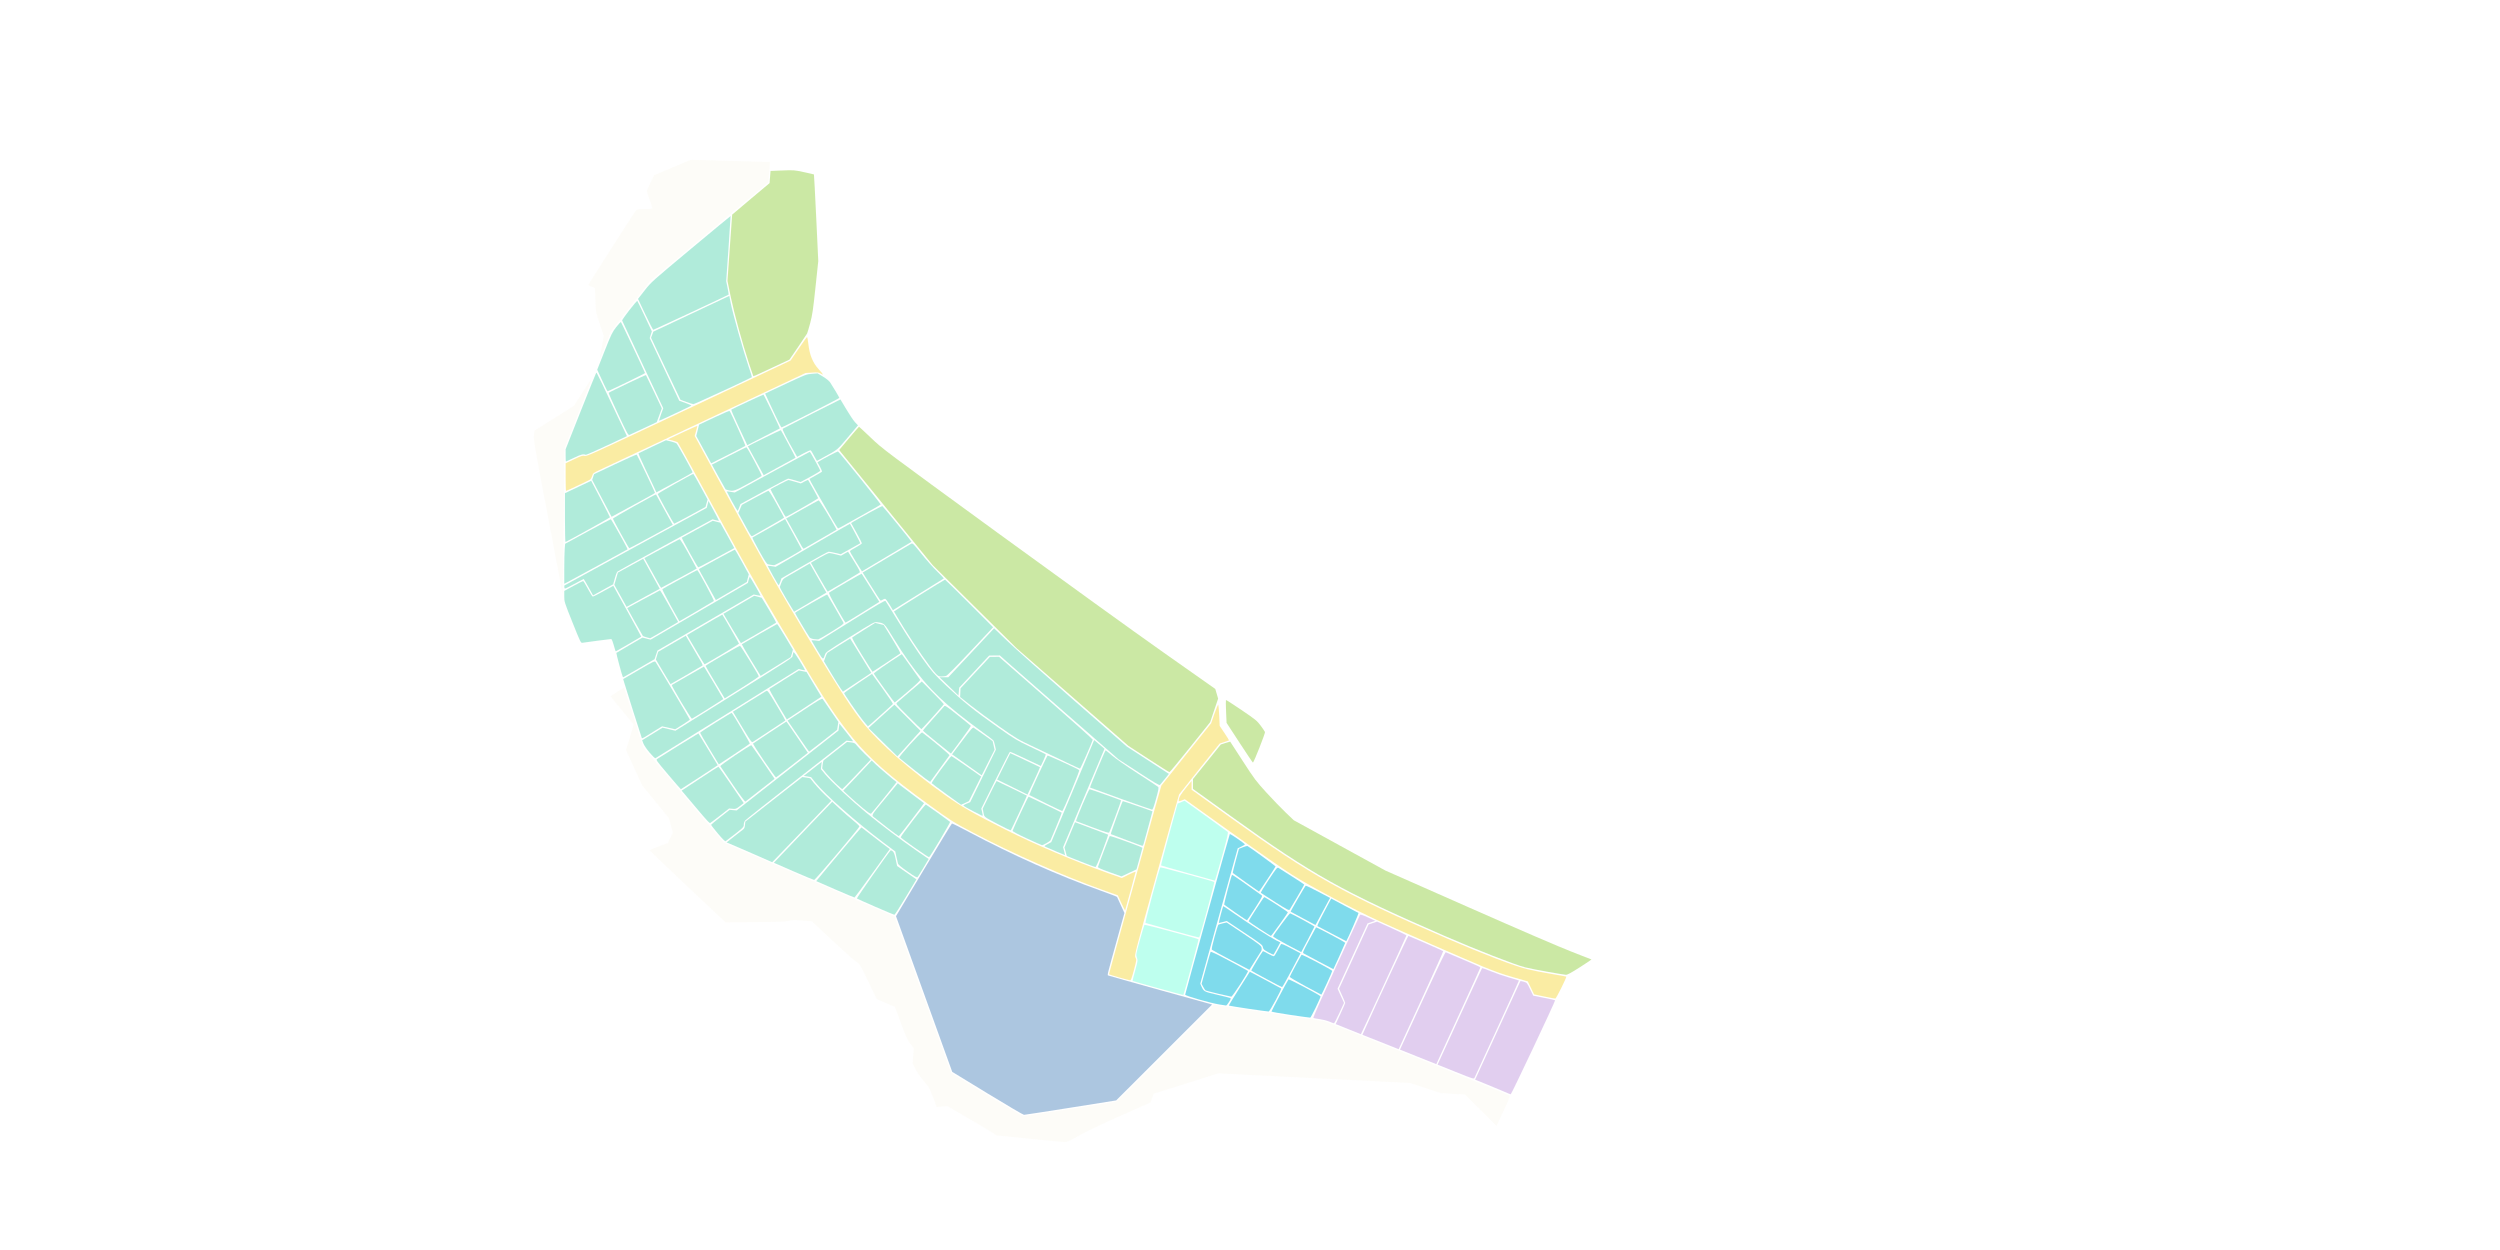 <?xml version="1.0" encoding="UTF-8" standalone="no"?>
<svg
   width="9933"
   height="4966"
   viewBox="0 0 9933 4966"
   version="1.1"
   id="svg1316"
   sodipodi:docname="maps.svg"
   inkscape:version="1.1.1 (3bf5ae0d25, 2021-09-20)"
   xmlns:inkscape="http://www.inkscape.org/namespaces/inkscape"
   xmlns:sodipodi="http://sodipodi.sourceforge.net/DTD/sodipodi-0.dtd"
   xmlns="http://www.w3.org/2000/svg"
   xmlns:svg="http://www.w3.org/2000/svg">
  <defs
     id="defs1320" />
  <sodipodi:namedview
     id="namedview1318"
     pagecolor="#ffffff"
     bordercolor="#666666"
     borderopacity="1.0"
     inkscape:pageshadow="2"
     inkscape:pageopacity="0.0"
     inkscape:pagecheckerboard="0"
     showgrid="false"
     inkscape:zoom="0.25000001"
     inkscape:cx="5039.9999"
     inkscape:cy="2871.9999"
     inkscape:window-width="3840"
     inkscape:window-height="2066"
     inkscape:window-x="2869"
     inkscape:window-y="-11"
     inkscape:window-maximized="1"
     inkscape:current-layer="svg1316" />
  <desc
     id="desc2">Produce by Acme CAD Converter</desc>
  <path
     style="fill:#ebdc94;fill-opacity:0.063;stroke:none;stroke-width:0.271;stroke-linecap:round;stroke-linejoin:round;stroke-miterlimit:4;stroke-dasharray:none;stroke-opacity:1"
     d="m 2382.96,1422.509 c 0,-1.472 3.653,-21.585 8.116,-44.674 l 8.113,-41.981 -16.252,-48.589 c -13.335,-39.867 -16.251,-51.803 -16.251,-66.555 0,-9.881 -0.803,-31.099 -1.774,-47.15 l -1.774,-29.18 -12.399,-5.315 c -6.819,-2.924 -12.821,-5.735 -13.34,-6.252 -1.45,-1.45 186.67,-295.261 191.514,-299.099 2.822,-2.239 14.23,-3.391 33.596,-3.391 23.642,0 29.316,-0.76 29.316,-3.889 0,-2.143 -4.872,-17.088 -10.82,-33.222 -5.95,-16.14 -10.834,-31.293 -10.85,-33.683 0,-2.389 6.532,-17.715 14.552,-34.058 l 14.581,-29.713 72.787,-30.474 72.781,-30.475 142.941,4.186 c 78.616,2.3 149.314,4.186 157.108,4.186 h 14.162 l -1.774,26.444 c -0.972,14.542 -2.517,32.914 -3.413,40.822 l -1.624,14.372 -235.283,196.627 -235.284,196.623 -77.582,100.174 -77.581,100.176 -20.548,52.178 c -19.991,50.762 -22.986,57.516 -22.986,51.913 z"
     id="path5562" />
  <path
     style="fill:#f7db49;fill-opacity:0.5;stroke:none;stroke-width:0.271;stroke-linecap:round;stroke-linejoin:round;stroke-miterlimit:4;stroke-dasharray:none;stroke-opacity:1"
     d="m 2247.349,1895.509 v -54.96 l 33.776,-15.866 c 29.803,-13.997 34.711,-15.537 41.73,-13.093 7.326,2.556 33.669,-9.343 333.052,-150.404 178.804,-84.251 361.106,-170.149 405.113,-190.88 l 80.011,-37.695 31.612,-46.364 c 17.388,-25.504 32.638,-46.596 33.88,-46.875 1.24,-0.283 3.656,12.307 5.348,27.973 4.597,42.458 17.537,74.221 40.374,99.08 9.546,10.398 17.417,19.918 17.487,21.157 0,1.24 -3.886,-0.211 -8.785,-3.25 -7.899,-4.88 -11.827,-5.324 -34.577,-3.9 l -25.673,1.601 -397.34,187.152 c -218.539,102.932 -408.56,192.388 -422.273,198.799 -23.694,11.065 -25.098,12.203 -28.313,22.928 -1.861,6.205 -5.896,12.895 -8.97,14.867 -6.62,4.239 -92.443,44.69 -94.815,44.69 -0.915,0 -1.624,-24.73 -1.624,-54.96 z"
     id="path5601" />
  <path
     style="fill:#99d24a;fill-opacity:0.5;stroke:none;stroke-width:0.271;stroke-linecap:round;stroke-linejoin:round;stroke-miterlimit:4;stroke-dasharray:none;stroke-opacity:1"
     d="m 2992.494,1492.972 c -0.69,-1.211 -8.087,-22.971 -16.431,-48.331 -26.589,-80.826 -58.868,-198.686 -72.481,-264.617 l -13.19,-63.912 9.275,-131.369 c 5.104,-72.25 9.319,-131.634 9.374,-131.957 0,-0.325 33.525,-28.65 74.381,-62.948 l 74.292,-62.35 1.904,-24.149 1.904,-24.147 46.532,-1.883 c 45.297,-1.818 47.558,-1.645 85.722,6.498 21.557,4.611 39.633,8.815 40.168,9.353 0.521,0.521 4.621,78.171 9.088,172.533 l 8.119,171.573 -11.106,104.69 c -9.516,89.725 -12.505,109.926 -20.875,141.305 -5.367,20.141 -11.013,39.056 -12.54,42.037 -1.514,2.987 -17.904,27.488 -36.404,54.45 l -33.628,49.024 -68.311,32.006 c -79.669,37.33 -74.194,35.01 -75.807,32.189 z"
     id="path5640" />
  <path
     style="fill:#63d8b7;fill-opacity:0.5;stroke:none;stroke-width:0.271;stroke-linecap:round;stroke-linejoin:round;stroke-miterlimit:4;stroke-dasharray:none;stroke-opacity:1"
     d="m 2727.416,1597.249 c -12.681,-4.64 -23.422,-8.689 -23.867,-9.005 -0.45,-0.308 -26.893,-55.845 -58.774,-123.398 l -57.964,-122.823 4.533,-12.149 4.528,-12.152 150.909,-71.042 150.914,-71.048 5.878,30.086 c 7.775,39.777 50.725,192.18 69.836,247.8 8.342,24.271 14.681,44.55 14.092,45.058 -4.612,4.004 -228.412,107.407 -232.177,107.273 -2.667,0 -15.228,-3.963 -27.909,-8.601 z"
     id="path5679" />
  <path
     style="fill:#63d8b7;fill-opacity:0.5;stroke:none;stroke-width:0.271;stroke-linecap:round;stroke-linejoin:round;stroke-miterlimit:4;stroke-dasharray:none;stroke-opacity:1"
     d="m 2563.945,1248.973 -28.955,-61.413 26.371,-33.663 c 26.096,-33.311 28.024,-35.045 183.617,-164.898 86.483,-72.177 157.515,-130.958 157.853,-130.623 0.325,0.325 -3.47,58.697 -8.451,129.689 l -9.06,129.088 5.35,26.326 c 2.944,14.482 4.944,26.685 4.448,27.123 -2.708,2.383 -296.999,139.805 -299.375,139.798 -1.559,0 -15.873,-27.65 -31.797,-61.427 z"
     id="path5718" />
  <path
     style="fill:#63d8b7;fill-opacity:0.5;stroke:none;stroke-width:0.271;stroke-linecap:round;stroke-linejoin:round;stroke-miterlimit:4;stroke-dasharray:none;stroke-opacity:1"
     d="m 2618.925,1668.92 c 0,-1.211 3.673,-12.25 8.161,-24.549 l 8.16,-22.36 -81.293,-172.762 c -44.713,-95.02 -81.642,-174.104 -82.069,-175.738 -1.085,-4.165 58.05,-80.373 60.36,-77.787 1.042,1.141 14.431,28.807 29.771,61.447 l 27.887,59.338 -4.259,13.32 -4.259,13.318 58.698,124.597 58.699,124.589 25.054,8.854 c 13.776,4.874 24.186,9.633 23.129,10.584 -2.276,2.034 -124.507,59.34 -126.603,59.34 -0.774,0 -1.428,-0.972 -1.428,-2.194 z"
     id="path5757" />
  <path
     style="fill:#63d8b7;fill-opacity:0.5;stroke:none;stroke-width:0.271;stroke-linecap:round;stroke-linejoin:round;stroke-miterlimit:4;stroke-dasharray:none;stroke-opacity:1"
     d="m 2400.213,1528.044 c -6.82,-14.544 -15.762,-33.801 -19.868,-42.791 l -7.464,-16.349 29.093,-73.508 c 26.675,-67.407 30.512,-75.34 46.209,-95.591 9.41,-12.144 17.983,-21.14 19.043,-19.99 2.056,2.242 94.82,198.538 95.622,202.365 0.393,1.86 -144.747,72.307 -148.964,72.307 -0.69,0 -6.848,-11.895 -13.671,-26.443 z"
     id="path5796" />
  <path
     style="fill:#63d8b7;fill-opacity:0.5;stroke:none;stroke-width:0.271;stroke-linecap:round;stroke-linejoin:round;stroke-miterlimit:4;stroke-dasharray:none;stroke-opacity:1"
     d="m 2456.305,1646.597 c -21.57,-45.892 -38.659,-84.476 -37.973,-85.739 1.45,-2.69 146.806,-71.909 148.162,-70.555 0.493,0.493 14.91,30.483 32.018,66.632 l 31.109,65.718 -10.097,27.236 -10.092,27.234 -51.532,24.336 c -28.343,13.386 -53.973,25.293 -56.959,26.459 -4.925,1.927 -9.02,-5.53 -44.637,-81.323 z"
     id="path5835" />
  <path
     style="fill:#63d8b7;fill-opacity:0.5;stroke:none;stroke-width:0.271;stroke-linecap:round;stroke-linejoin:round;stroke-miterlimit:4;stroke-dasharray:none;stroke-opacity:1"
     d="m 2247.349,1809.35 v -24.497 l 59.913,-151.122 c 32.95,-83.114 60.799,-152.054 61.881,-153.191 1.689,-1.774 20.835,37.739 107.596,222.122 l 14.207,30.197 -80.234,37.61 c -44.13,20.684 -81.55,37.141 -83.149,36.563 -10.734,-3.863 -17.13,-2.255 -46.377,11.645 -17.552,8.346 -32.351,15.169 -32.878,15.169 -0.521,0 -0.957,-11.023 -0.957,-24.497 z"
     id="path5874" />
  <path
     style="fill:#ebdc94;fill-opacity:0.063;stroke:none;stroke-width:0.271;stroke-linecap:round;stroke-linejoin:round;stroke-miterlimit:4;stroke-dasharray:none;stroke-opacity:1"
     d="m 2177.275,2053.428 c -54.817,-289.107 -57.755,-306.223 -55.604,-323.96 l 2.273,-18.731 78.29,-49.242 78.295,-49.245 34.128,-53.701 c 18.767,-29.535 34.533,-52.483 35.028,-51 0.493,1.472 -23.391,63.765 -53.08,138.403 l -53.983,135.701 -2.056,209.854 c -1.127,115.413 -2.819,245.244 -3.739,288.501 l -1.666,78.658 z"
     id="path5913" />
  <path
     style="fill:#63d8b7;fill-opacity:0.5;stroke:none;stroke-width:0.271;stroke-linecap:round;stroke-linejoin:round;stroke-miterlimit:4;stroke-dasharray:none;stroke-opacity:1"
     d="m 2391.42,1979.972 -38.581,-73.383 3.76,-11.281 3.758,-11.281 83.858,-39.709 c 46.117,-21.84 84.686,-38.927 85.702,-37.975 2.254,2.1 72.762,149.535 72.665,151.93 0,0.929 -27.137,16.341 -60.222,34.239 -33.089,17.9 -71.902,38.912 -86.255,46.696 l -26.101,14.149 z"
     id="path5952" />
  <path
     style="fill:#63d8b7;fill-opacity:0.5;stroke:none;stroke-width:0.271;stroke-linecap:round;stroke-linejoin:round;stroke-miterlimit:4;stroke-dasharray:none;stroke-opacity:1"
     d="m 2244.635,2056.915 v -97.423 l 52.089,-24.646 52.084,-24.637 37.419,71.451 c 20.58,39.304 37.395,72.469 37.37,73.703 0,1.709 -165.633,93.609 -176.716,98.075 -1.24,0.493 -2.246,-42.937 -2.246,-96.523 z"
     id="path5991" />
  <path
     style="fill:#63d8b7;fill-opacity:0.5;stroke:none;stroke-width:0.271;stroke-linecap:round;stroke-linejoin:round;stroke-miterlimit:4;stroke-dasharray:none;stroke-opacity:1"
     d="m 2241.941,2261.759 c 0,-31.732 0.775,-67.469 1.71,-79.424 l 1.689,-21.73 89.537,-48.789 c 49.245,-26.83 90.581,-48.782 91.854,-48.782 2.325,0 68.293,118.02 66.797,119.508 -1,1 -227.608,124.607 -241.439,131.689 l -10.17,5.217 z"
     id="path6030" />
  <path
     style="fill:#63d8b7;fill-opacity:0.5;stroke:none;stroke-width:0.271;stroke-linecap:round;stroke-linejoin:round;stroke-miterlimit:4;stroke-dasharray:none;stroke-opacity:1"
     d="m 2467.04,2121.067 c -17.154,-31.425 -31.523,-58.559 -31.93,-60.3 -0.648,-2.735 169.859,-98.385 171.48,-96.198 0.325,0.451 12.585,22.793 27.226,49.639 14.64,26.855 29.475,53.796 32.962,59.871 l 6.35,11.053 -85.381,46.582 c -46.961,25.623 -86.314,46.564 -87.449,46.538 -1.127,0 -16.104,-25.757 -33.258,-57.185 z"
     id="path6069" />
  <path
     style="fill:#63d8b7;fill-opacity:0.5;stroke:none;stroke-width:0.271;stroke-linecap:round;stroke-linejoin:round;stroke-miterlimit:4;stroke-dasharray:none;stroke-opacity:1"
     d="m 2644.904,2023.025 c -17.314,-31.696 -31.62,-58.839 -31.787,-60.305 -0.254,-2.172 136.577,-79.431 141.524,-79.91 0.803,0 13.907,22.778 29.125,50.794 l 27.662,50.94 -4.229,14.868 -4.228,14.862 -60.777,33.194 c -33.422,18.253 -61.903,33.193 -63.288,33.193 -1.38,0 -16.689,-25.934 -34.003,-57.636 z"
     id="path6108" />
  <path
     style="fill:#63d8b7;fill-opacity:0.5;stroke:none;stroke-width:0.271;stroke-linecap:round;stroke-linejoin:round;stroke-miterlimit:4;stroke-dasharray:none;stroke-opacity:1"
     d="m 2600.09,1939.149 c -4.306,-9.436 -20.697,-43.995 -36.424,-76.802 -15.725,-32.805 -27.73,-60.384 -26.669,-61.286 1.056,-0.902 26.04,-12.94 55.521,-26.751 l 53.604,-25.108 18.772,4.604 c 10.319,2.525 20.593,6.009 22.825,7.736 3.933,3.05 64.162,111.333 64.05,115.155 0,1.042 -20.432,12.889 -45.34,26.315 -24.906,13.423 -57.264,30.905 -71.896,38.85 l -26.614,14.441 z"
     id="path6147" />
  <path
     style="fill:#f7db49;fill-opacity:0.5;stroke:none;stroke-width:0.271;stroke-linecap:round;stroke-linejoin:round;stroke-miterlimit:4;stroke-dasharray:none;stroke-opacity:1"
     d="m 4455.542,3588.254 -14.264,-30.908 -60.216,-21.406 c -153.757,-54.659 -360.654,-146.263 -516.137,-228.532 -79.907,-42.278 -83.565,-44.578 -172.484,-108.83 -153.924,-111.221 -238.028,-184.835 -304.21,-266.279 -54.038,-66.497 -97.587,-130.237 -163.072,-238.674 -201.887,-334.309 -223.715,-372.459 -435.291,-760.779 -51.206,-93.978 -94.577,-172.49 -96.381,-174.463 -1.797,-1.97 -11.486,-5.666 -21.506,-8.194 l -18.218,-4.596 58.523,-27.526 c 32.19,-15.135 58.525,-26.677 58.525,-25.651 0,1.014 -2.396,10.385 -5.318,20.797 l -5.319,18.925 87.13,160.022 c 181.423,333.183 250.049,454.396 365.802,646.068 118.959,196.992 174.815,283.009 220.158,339.038 62.492,77.229 182.125,181.912 322.084,281.842 63.657,45.454 112.398,73.362 240.035,137.444 120.387,60.44 272.694,125.008 407.283,172.664 l 54.697,19.363 27.351,-13.721 c 15.037,-7.552 27.344,-12.303 27.344,-10.568 0,2.29 -34.622,129.363 -41.553,152.5 -0.393,1.296 -7.122,-11.541 -14.963,-28.537 z"
     id="path6186" />
  <path
     style="fill:#63d8b7;fill-opacity:0.5;stroke:none;stroke-width:0.271;stroke-linecap:round;stroke-linejoin:round;stroke-miterlimit:4;stroke-dasharray:none;stroke-opacity:1"
     d="m 2796.025,1786.532 -29.689,-54.366 5.645,-22.464 5.652,-22.46 59.647,-28.145 c 32.806,-15.476 60.387,-27.342 61.286,-26.367 4.989,5.387 64.716,137.17 62.906,138.805 -1.183,1.056 -32.223,17.114 -68.96,35.651 l -66.798,33.71 z"
     id="path6225" />
  <path
     style="fill:#63d8b7;fill-opacity:0.5;stroke:none;stroke-width:0.271;stroke-linecap:round;stroke-linejoin:round;stroke-miterlimit:4;stroke-dasharray:none;stroke-opacity:1"
     d="m 2965.078,1760.009 c -2.121,-4.884 -16.835,-36.248 -32.699,-69.691 -15.858,-33.442 -27.881,-61.672 -26.716,-62.73 2.947,-2.682 124.833,-59.536 127.631,-59.536 2.034,0 66.517,133.274 64.976,134.31 -0.351,0.241 -29.596,15.303 -64.987,33.48 l -64.347,33.052 z"
     id="path6264" />
  <path
     style="fill:#63d8b7;fill-opacity:0.5;stroke:none;stroke-width:0.271;stroke-linecap:round;stroke-linejoin:round;stroke-miterlimit:4;stroke-dasharray:none;stroke-opacity:1"
     d="m 3080.179,1650.096 c -12.411,-26.479 -26.541,-56.75 -31.4,-67.276 l -8.834,-19.127 81.733,-38.339 c 79.11,-37.111 82.456,-38.4 104.239,-40.156 l 22.505,-1.818 21.575,13.043 c 12.581,7.605 24.306,17.058 28.12,22.667 10.512,15.479 36.842,59.816 36.772,61.934 0,2.077 -225.682,117.205 -229.711,117.205 -1.338,0 -12.583,-21.664 -24.998,-48.141 z"
     id="path6303" />
  <path
     style="fill:#63d8b7;fill-opacity:0.5;stroke:none;stroke-width:0.271;stroke-linecap:round;stroke-linejoin:round;stroke-miterlimit:4;stroke-dasharray:none;stroke-opacity:1"
     d="m 2893.401,1947.797 c -4.92,-1.169 -9.722,-2.887 -10.665,-3.83 -0.929,-0.929 -13.54,-23.342 -27.992,-49.77 l -26.278,-48.064 67.624,-34.62 c 37.19,-19.041 68.465,-34.614 69.489,-34.603 3.305,0 63.035,112.129 60.891,114.262 -1.127,1.127 -25.632,14.94 -54.426,30.678 -53.818,29.416 -58.068,30.82 -78.642,25.947 z"
     id="path6342" />
  <path
     style="fill:#63d8b7;fill-opacity:0.5;stroke:none;stroke-width:0.271;stroke-linecap:round;stroke-linejoin:round;stroke-miterlimit:4;stroke-dasharray:none;stroke-opacity:1"
     d="m 3014.656,1852.234 c -10.819,-19.811 -24.949,-45.624 -31.404,-57.367 -6.455,-11.741 -11.737,-21.528 -11.737,-21.742 0,-1.38 130.148,-64.933 130.964,-63.933 3.181,3.909 59.23,108.916 58.463,109.525 -0.521,0.41 -22.894,12.656 -49.745,27.226 -26.854,14.576 -55.133,30.052 -62.847,34.403 l -14.028,7.899 z"
     id="path6381" />
  <path
     style="fill:#63d8b7;fill-opacity:0.5;stroke:none;stroke-width:0.271;stroke-linecap:round;stroke-linejoin:round;stroke-miterlimit:4;stroke-dasharray:none;stroke-opacity:1"
     d="m 3242.064,1825.01 c -2.188,-3.342 -7.179,-12.402 -11.092,-20.126 -3.915,-7.726 -8.335,-14.803 -9.823,-15.72 -1.494,-0.915 -14.245,4.542 -28.339,12.146 l -25.631,13.814 -6.678,-11.659 c -37.142,-64.881 -53.726,-97.92 -50.287,-100.166 3.714,-2.432 227.875,-116.265 228.944,-116.265 0.308,0 10.745,17.394 23.178,38.652 12.434,21.254 27.995,44.436 34.573,51.505 l 11.974,12.861 -40.359,47.852 c -43.378,51.434 -38.753,47.678 -99.044,80.454 l -23.435,12.738 z"
     id="path6420" />
  <path
     style="fill:#99d24a;fill-opacity:0.5;stroke:none;stroke-width:0.271;stroke-linecap:round;stroke-linejoin:round;stroke-miterlimit:4;stroke-dasharray:none;stroke-opacity:1"
     d="m 4563.472,3015.621 -80.126,-52.129 -222.281,-194.121 -222.29,-194.12 -166.799,-165.216 -166.806,-165.216 -178.693,-219.724 c -98.282,-120.854 -181.717,-223.677 -185.412,-228.512 l -6.715,-8.785 38.706,-46.137 c 21.291,-25.375 39.286,-46.135 39.983,-46.135 0.69,0 22.163,19.929 47.706,44.292 46.413,44.281 46.614,44.431 502.086,376.463 250.609,182.695 547.936,397.157 660.721,476.588 l 205.065,144.42 5.614,19.249 5.618,19.242 -15.851,46.802 -15.853,46.803 -79.414,99.259 c -43.676,54.596 -80.702,99.23 -82.271,99.189 -1.558,0 -38.912,-23.536 -82.989,-52.214 z"
     id="path6459" />
  <path
     style="fill:#63d8b7;fill-opacity:0.5;stroke:none;stroke-width:0.271;stroke-linecap:round;stroke-linejoin:round;stroke-miterlimit:4;stroke-dasharray:none;stroke-opacity:1"
     d="m 3309.464,2067.779 c -49.489,-84.775 -94.304,-163.865 -93.376,-164.79 0.563,-0.564 11.373,-6.715 24.012,-13.655 12.637,-6.946 24.049,-13.64 25.356,-14.874 1.338,-1.253 -1.969,-10.013 -7.529,-19.964 l -9.908,-17.718 6.17,-3.821 c 18.142,-11.216 73.278,-40.012 75.229,-39.284 4.468,1.666 171.087,208.677 169.728,210.875 -0.76,1.24 -23.064,14.203 -49.562,28.827 -26.503,14.616 -63.778,35.509 -82.834,46.424 -19.061,10.915 -35.556,19.845 -36.669,19.845 -1.099,0 -10.384,-14.338 -20.618,-31.865 z"
     id="path6498" />
  <path
     style="fill:#63d8b7;fill-opacity:0.5;stroke:none;stroke-width:0.271;stroke-linecap:round;stroke-linejoin:round;stroke-miterlimit:4;stroke-dasharray:none;stroke-opacity:1"
     d="m 2908.456,1992.711 c -11.56,-21.336 -21.019,-39.325 -21.019,-39.977 0,-0.648 7.14,0 15.863,1.428 l 15.868,2.625 148.081,-80.723 c 81.445,-44.395 148.998,-80.737 150.126,-80.757 2.289,0 41.506,70.909 41.533,75.143 0,1.493 -17.47,12.158 -38.842,23.704 l -38.86,20.987 -22.798,-6.694 c -12.541,-3.679 -24.59,-6.714 -26.781,-6.743 -2.181,0 -45.703,22.663 -96.715,50.434 l -92.739,50.498 -4.674,12.564 c -2.566,6.908 -5.426,13.404 -6.346,14.433 -0.929,1.014 -11.137,-15.593 -22.698,-36.931 z"
     id="path6537" />
  <path
     style="fill:#63d8b7;fill-opacity:0.5;stroke:none;stroke-width:0.271;stroke-linecap:round;stroke-linejoin:round;stroke-miterlimit:4;stroke-dasharray:none;stroke-opacity:1"
     d="m 3115.827,2044.722 c -12.29,-20.421 -55.287,-100.082 -54.41,-100.796 4.514,-3.686 68.426,-36.834 70.933,-36.79 1.774,0 13.627,3.138 26.307,6.899 l 23.051,6.843 14.078,-7.519 c 7.737,-4.133 14.524,-6.931 15.075,-6.219 3.284,4.246 40.012,70.792 40.001,72.476 0,1.861 -125.129,73.921 -128.354,73.921 -0.76,0 -3.767,-3.963 -6.682,-8.815 z"
     id="path6576" />
  <path
     style="fill:#63d8b7;fill-opacity:0.5;stroke:none;stroke-width:0.271;stroke-linecap:round;stroke-linejoin:round;stroke-miterlimit:4;stroke-dasharray:none;stroke-opacity:1"
     d="m 2972.139,2108.608 c -7.397,-13.136 -19.105,-34.353 -26.02,-47.152 l -12.569,-23.266 6.951,-16.11 6.952,-16.106 50.679,-27.563 c 27.874,-15.159 52.358,-27.953 54.41,-28.428 2.384,-0.564 14.29,18.114 33.169,52.021 16.194,29.088 29.469,53.68 29.501,54.642 0,0.958 -26.495,16.75 -58.939,35.083 -32.444,18.324 -61.622,34.993 -64.84,37.036 -5.595,3.556 -6.422,2.694 -19.293,-20.157 z"
     id="path6615" />
  <path
     style="fill:#63d8b7;fill-opacity:0.5;stroke:none;stroke-width:0.271;stroke-linecap:round;stroke-linejoin:round;stroke-miterlimit:4;stroke-dasharray:none;stroke-opacity:1"
     d="m 3063.73,2244.301 c -3.732,-0.592 -9.418,-1.624 -12.64,-2.337 -4.331,-0.929 -13.419,-14.848 -34.863,-53.391 -15.952,-28.667 -27.964,-52.504 -26.687,-52.965 1.282,-0.451 30.982,-17.134 66.022,-37.048 l 63.706,-36.199 33.196,60.005 c 18.256,33.003 33.218,60.636 33.252,61.412 0.211,3.039 -105.077,62.305 -109.985,61.958 -2.871,-0.211 -8.273,-0.845 -12,-1.428 z"
     id="path6654" />
  <path
     style="fill:#63d8b7;fill-opacity:0.5;stroke:none;stroke-width:0.271;stroke-linecap:round;stroke-linejoin:round;stroke-miterlimit:4;stroke-dasharray:none;stroke-opacity:1"
     d="m 3186.361,2172.216 c -2.915,-4.859 -15.982,-28.361 -29.037,-52.229 -13.055,-23.865 -25.996,-47.152 -28.758,-51.742 l -5.029,-8.346 62.989,-35.553 c 34.649,-19.559 64.466,-35.942 66.262,-36.409 2.608,-0.676 50.362,76.826 67.415,109.411 l 3.769,7.194 -64.349,37.317 c -35.395,20.526 -65.161,37.742 -66.153,38.254 -1,0.521 -4.189,-3.037 -7.109,-7.895 z"
     id="path6693" />
  <path
     style="fill:#63d8b7;fill-opacity:0.5;stroke:none;stroke-width:0.271;stroke-linecap:round;stroke-linejoin:round;stroke-miterlimit:4;stroke-dasharray:none;stroke-opacity:1"
     d="m 2338.272,2333.007 c -9.961,-17.965 -18.642,-32.656 -19.294,-32.656 -0.648,0 -17.949,9.142 -38.44,20.321 -37.248,20.312 -37.258,20.316 -38.138,13.311 -0.479,-3.854 -0.479,-7.332 0,-7.726 0.479,-0.393 127.915,-69.963 283.182,-154.593 l 282.299,-153.875 3.492,-13.624 3.491,-13.626 21.205,38.895 c 11.662,21.391 20.832,39.266 20.378,39.721 -0.45,0.451 -6.378,-0.648 -13.165,-2.467 l -12.337,-3.301 -188.053,102.555 c -103.431,56.407 -189.363,104.17 -190.964,106.135 -1.603,1.97 -5.818,13.945 -9.369,26.605 l -6.456,23.023 -25.891,14.198 c -14.242,7.806 -32.182,17.697 -39.865,21.978 l -13.97,7.775 z"
     id="path6732" />
  <path
     style="fill:#63d8b7;fill-opacity:0.5;stroke:none;stroke-width:0.271;stroke-linecap:round;stroke-linejoin:round;stroke-miterlimit:4;stroke-dasharray:none;stroke-opacity:1"
     d="m 2739.852,2195.834 c -17.677,-32.12 -31.674,-58.789 -31.105,-59.258 0.563,-0.479 28.499,-15.83 62.064,-34.134 l 61.022,-33.286 14.903,3.851 14.899,3.849 15.819,28.35 c 8.698,15.584 21.249,38.294 27.892,50.452 l 12.075,22.108 -70.176,38.239 c -38.594,21.031 -71.319,38.238 -72.713,38.238 -1.38,0 -17.001,-26.279 -34.679,-58.408 z"
     id="path6771" />
  <path
     style="fill:#63d8b7;fill-opacity:0.5;stroke:none;stroke-width:0.271;stroke-linecap:round;stroke-linejoin:round;stroke-miterlimit:4;stroke-dasharray:none;stroke-opacity:1"
     d="m 2829.566,2357.846 c -44.268,-79.63 -53.352,-96.345 -52.698,-96.966 2.217,-2.099 141.021,-77.146 142.586,-77.091 1.042,0 13.986,22.158 28.778,49.151 l 26.893,49.089 -3.946,15.144 -3.945,15.149 -28.371,16.562 c -15.607,9.112 -43.292,25.273 -61.527,35.911 l -33.15,19.355 z"
     id="path6810" />
  <path
     style="fill:#63d8b7;fill-opacity:0.5;stroke:none;stroke-width:0.271;stroke-linecap:round;stroke-linejoin:round;stroke-miterlimit:4;stroke-dasharray:none;stroke-opacity:1"
     d="m 2611.751,2310.516 c -7.673,-13.795 -22.408,-40.387 -32.742,-59.096 l -18.793,-34.01 68.004,-36.991 c 37.401,-20.346 69.589,-37.387 71.522,-37.863 3.327,-0.817 19.815,26.65 54.481,90.767 l 13.968,25.835 -70.145,38.225 c -38.578,21.024 -70.642,38.225 -71.243,38.225 -0.605,0 -7.378,-11.289 -15.052,-25.091 z"
     id="path6849" />
  <path
     style="fill:#63d8b7;fill-opacity:0.5;stroke:none;stroke-width:0.271;stroke-linecap:round;stroke-linejoin:round;stroke-miterlimit:4;stroke-dasharray:none;stroke-opacity:1"
     d="m 2664.266,2405.644 c -19.069,-34.542 -33.715,-63.754 -32.548,-64.926 2.883,-2.873 136.235,-75.629 138.585,-75.605 3.408,0 68.19,120.522 65.985,122.729 -1.752,1.753 -135.993,80.747 -137.038,80.637 -0.211,0 -15.919,-28.298 -34.984,-62.836 z"
     id="path6888" />
  <path
     style="fill:#63d8b7;fill-opacity:0.5;stroke:none;stroke-width:0.271;stroke-linecap:round;stroke-linejoin:round;stroke-miterlimit:4;stroke-dasharray:none;stroke-opacity:1"
     d="m 2465.27,2367.468 -24.381,-43.849 7.058,-24.344 7.057,-24.347 50.245,-27.461 50.244,-27.455 32.882,59.666 32.88,59.667 -49.307,26.813 c -27.118,14.747 -56.731,30.94 -65.806,35.983 l -16.497,9.167 z"
     id="path6927" />
  <path
     style="fill:#63d8b7;fill-opacity:0.5;stroke:none;stroke-width:0.271;stroke-linecap:round;stroke-linejoin:round;stroke-miterlimit:4;stroke-dasharray:none;stroke-opacity:1"
     d="m 2569.198,2532.229 c -7.212,-1.97 -13.886,-4.378 -14.831,-5.326 -0.957,-0.958 -15.39,-26.302 -32.096,-56.348 l -30.371,-54.624 64.059,-34.92 c 35.235,-19.205 65.05,-35.141 66.251,-35.412 1.183,-0.283 17.935,27.893 37.185,62.599 l 34.993,63.096 -32.986,19.351 c -18.14,10.64 -43.091,25.27 -55.443,32.508 -12.354,7.236 -22.728,13.055 -23.055,12.922 -0.325,-0.211 -6.497,-1.862 -13.707,-3.846 z"
     id="path6966" />
  <path
     style="fill:#63d8b7;fill-opacity:0.5;stroke:none;stroke-width:0.271;stroke-linecap:round;stroke-linejoin:round;stroke-miterlimit:4;stroke-dasharray:none;stroke-opacity:1"
     d="m 2444.347,2583.104 c -10.724,-37.325 -13.24,-44.079 -16.434,-44.079 -3.969,0 -101.477,12.732 -113.199,14.783 -7.143,1.253 -7.592,0.351 -40.011,-80.664 -32.371,-80.894 -32.786,-82.212 -32.771,-103.632 v -21.698 l 36.208,-19.662 c 19.915,-10.816 37.303,-19.632 38.639,-19.599 1.338,0 9.685,13.591 18.559,30.124 8.868,16.532 17.491,30.581 19.155,31.218 2.748,1.056 12.822,-4.049 65.548,-33.206 l 16.756,-9.264 55.794,100.827 c 30.686,55.456 55.492,101.069 55.118,101.36 -2.801,2.21 -99.714,58.233 -100.726,58.233 -0.718,0 -1.904,-2.121 -2.655,-4.743 z"
     id="path7005" />
  <path
     style="fill:#63d8b7;fill-opacity:0.5;stroke:none;stroke-width:0.271;stroke-linecap:round;stroke-linejoin:round;stroke-miterlimit:4;stroke-dasharray:none;stroke-opacity:1"
     d="m 2474.262,2688.879 c -2.777,-4.564 -26.532,-93.471 -25.306,-94.702 0.732,-0.733 24.308,-14.734 52.395,-31.121 l 51.065,-29.795 16.301,4.135 16.304,4.136 193.268,-112.69 193.264,-112.688 3.014,-11.969 c 1.643,-6.585 3.784,-11.968 4.726,-11.966 1.537,0 43.855,74.056 42.831,74.968 -0.241,0.211 -6.536,-0.845 -13.996,-2.373 l -13.559,-2.746 -191.211,111.399 -191.216,111.399 -5.677,17.058 -5.677,17.061 -61.63,35.964 c -33.896,19.78 -62.089,35.962 -62.646,35.962 -0.563,0 -1.559,-0.916 -2.25,-2.035 z"
     id="path7044" />
  <path
     style="fill:#ebdc94;fill-opacity:0.063;stroke:none;stroke-width:0.271;stroke-linecap:round;stroke-linejoin:round;stroke-miterlimit:4;stroke-dasharray:none;stroke-opacity:1"
     d="m 4088.548,4524.157 -129.239,-13.113 -22.647,-14.578 c -12.457,-8.023 -56.371,-34.18 -97.59,-58.129 l -74.947,-43.543 -21.339,1.732 -21.34,1.731 -13.859,-37.237 c -7.622,-20.477 -15.558,-39.389 -17.633,-42.005 -2.077,-2.63 -12.473,-15.165 -23.123,-27.863 -10.647,-12.696 -24.227,-32.851 -30.179,-44.781 l -10.824,-21.7 2.489,-29.466 2.484,-29.464 -14.177,-19.352 c -11.975,-16.347 -17.825,-29.218 -37.632,-82.789 l -23.452,-63.431 -34.772,-14.417 c -19.121,-7.937 -35.728,-15.401 -36.898,-16.583 -1.169,-1.183 -14.5,-28.401 -29.615,-60.468 -32.216,-68.352 -40.959,-82.98 -52.528,-87.902 -4.653,-1.969 -46.184,-38.85 -92.288,-81.937 l -83.827,-78.33 -39.514,-3.056 c -33.422,-2.582 -41.196,-2.439 -50.428,0.929 -8.74,3.183 -34.962,4.249 -131.609,5.351 l -120.691,1.366 -150.82,-141.977 c -82.955,-78.084 -151.072,-143.092 -151.375,-144.463 -0.296,-1.366 15.799,-8.474 35.786,-15.796 l 36.332,-13.313 10.02,-20.815 10.022,-20.82 -7.929,-28.874 -7.927,-28.875 -53.005,-64.952 -53.013,-64.948 -32.213,-70.335 -32.206,-70.329 15.597,-49.961 c 8.58,-27.481 15.075,-50.806 14.436,-51.84 -0.62,-1.042 -21.311,-26.068 -45.94,-55.628 -24.626,-29.561 -44.771,-54.411 -44.758,-55.225 0,-2.077 52.129,-35.666 53.385,-34.413 0.564,0.563 17.835,53.98 38.373,118.693 l 37.343,117.658 159.878,189.359 159.876,189.356 339.028,146.681 c 186.463,80.678 339.399,146.972 339.853,147.331 0.45,0.351 51.251,140.238 112.881,310.833 l 112.06,310.173 140.709,86.038 c 77.388,47.318 143.378,86.067 146.633,86.11 3.252,0 86.578,-12.736 185.161,-28.401 98.589,-15.658 180.726,-28.475 182.538,-28.475 1.797,0 89.991,-86.67 195.959,-192.601 l 192.67,-192.594 214.206,31.175 c 117.816,17.145 218.485,32.254 223.703,33.57 20.935,5.274 723.354,287.004 737.168,295.663 2.654,1.666 -3.238,16.537 -24.218,61.125 l -27.726,58.929 -62.57,-62.214 -62.574,-62.217 -47.775,-2.794 -47.777,-2.788 -62.068,-20.253 -62.07,-20.258 -120.698,-5.971 c -66.379,-3.28 -237.634,-11.855 -380.568,-19.053 l -259.867,-13.087 -127.434,40.409 c -70.086,22.231 -127.884,40.413 -128.433,40.413 -0.535,0 -3.607,7.822 -6.781,17.377 l -5.787,17.376 -117.168,51.992 c -75.723,33.597 -134.244,61.505 -165.465,78.903 -41.011,22.863 -50.011,26.874 -59.668,26.588 -6.25,-0.211 -69.524,-6.233 -140.602,-13.45 z"
     id="path7083" />
  <path
     style="fill:#63d8b7;fill-opacity:0.5;stroke:none;stroke-width:0.271;stroke-linecap:round;stroke-linejoin:round;stroke-miterlimit:4;stroke-dasharray:none;stroke-opacity:1"
     d="m 2550.187,2932.931 c -1.338,-2.246 -64.352,-200.818 -70.296,-221.545 l -3.849,-13.427 62.527,-36.407 c 58.856,-34.266 62.743,-36.104 66.15,-31.323 6.746,9.467 136.257,227.198 136.257,229.066 0,1.014 -13.111,10.064 -29.134,20.084 l -29.133,18.222 -26.064,-5.908 -26.064,-5.912 -29.561,18.252 c -16.258,10.034 -34.076,21.093 -39.604,24.567 -5.521,3.473 -10.572,5.423 -11.23,4.331 z"
     id="path7122" />
  <path
     style="fill:#63d8b7;fill-opacity:0.5;stroke:none;stroke-width:0.271;stroke-linecap:round;stroke-linejoin:round;stroke-miterlimit:4;stroke-dasharray:none;stroke-opacity:1"
     d="m 2581.163,2990.488 c -11.178,-13.124 -22.038,-29.044 -24.828,-36.376 l -4.958,-13.052 40.605,-24.96 40.6,-24.964 25.444,6.129 25.445,6.139 150.127,-93.592 c 339.667,-211.754 313.735,-194.853 315.561,-205.657 0.887,-5.299 2.504,-11.058 3.574,-12.786 1.141,-1.883 11.016,11.675 24.419,33.593 12.357,20.206 21.942,37.266 21.302,37.91 -0.648,0.648 -6.532,-0.211 -13.095,-1.839 l -11.927,-3 -283.151,176.726 c -155.737,97.202 -284.523,177.256 -286.2,177.901 -1.666,0.648 -11.988,-9.332 -22.919,-22.167 z"
     id="path7161" />
  <path
     style="fill:#63d8b7;fill-opacity:0.5;stroke:none;stroke-width:0.271;stroke-linecap:round;stroke-linejoin:round;stroke-miterlimit:4;stroke-dasharray:none;stroke-opacity:1"
     d="m 2706.695,2789.589 c -22.169,-36.867 -39.085,-67.464 -37.593,-67.997 1.494,-0.535 30.765,-17.335 65.057,-37.331 34.29,-20.002 62.528,-36.145 62.744,-35.877 3.05,3.729 76.932,127.77 76.832,128.987 -0.211,1.38 -118.54,75.807 -124.814,78.433 -1.056,0.436 -20.057,-29.355 -42.226,-66.214 z"
     id="path7200" />
  <path
     style="fill:#63d8b7;fill-opacity:0.5;stroke:none;stroke-width:0.271;stroke-linecap:round;stroke-linejoin:round;stroke-miterlimit:4;stroke-dasharray:none;stroke-opacity:1"
     d="m 2634.694,2669.144 -28.733,-48.883 4.524,-15.241 4.523,-15.242 54.869,-31.955 54.87,-31.961 26.689,45.232 c 41.229,69.873 41.953,71.221 39.402,73.45 -2.619,2.29 -125.274,73.493 -126.597,73.493 -0.451,0 -13.743,-22 -29.548,-48.892 z"
     id="path7239" />
  <path
     style="fill:#63d8b7;fill-opacity:0.5;stroke:none;stroke-width:0.271;stroke-linecap:round;stroke-linejoin:round;stroke-miterlimit:4;stroke-dasharray:none;stroke-opacity:1"
     d="m 2771.381,2593.948 c -14.766,-24.985 -30.158,-51.141 -34.2,-58.12 l -7.349,-12.693 32.019,-18.811 c 71.138,-41.794 107.635,-62.796 108.101,-62.203 4.17,5.311 66.303,113.336 66.303,115.283 0,2.166 -133.406,81.975 -137.025,81.975 -0.549,0 -13.076,-20.444 -27.849,-45.43 z"
     id="path7278" />
  <path
     style="fill:#63d8b7;fill-opacity:0.5;stroke:none;stroke-width:0.271;stroke-linecap:round;stroke-linejoin:round;stroke-miterlimit:4;stroke-dasharray:none;stroke-opacity:1"
     d="m 2841.477,2711.495 c -20.965,-34.904 -38.093,-64.496 -38.06,-65.755 0,-2.732 132.981,-80.181 136.907,-79.781 3.049,0.308 74.428,116.442 74.525,121.245 0,1.687 -24.042,18.105 -53.505,36.471 -29.462,18.369 -59.906,37.425 -67.656,42.343 l -14.092,8.947 z"
     id="path7317" />
  <path
     style="fill:#63d8b7;fill-opacity:0.5;stroke:none;stroke-width:0.271;stroke-linecap:round;stroke-linejoin:round;stroke-miterlimit:4;stroke-dasharray:none;stroke-opacity:1"
     d="m 2983.961,2623.073 c -20.747,-34.312 -37.222,-62.783 -36.613,-63.271 4.073,-3.238 138.677,-80.446 140.254,-80.446 1.085,0 15.664,22.889 32.388,50.855 l 30.413,50.852 -3.838,14.524 c -2.1,7.987 -4.218,14.839 -4.686,15.234 -1.45,1.211 -119.227,74.664 -119.725,74.65 -0.254,0 -17.444,-28.09 -38.194,-62.399 z"
     id="path7356" />
  <path
     style="fill:#63d8b7;fill-opacity:0.5;stroke:none;stroke-width:0.271;stroke-linecap:round;stroke-linejoin:round;stroke-miterlimit:4;stroke-dasharray:none;stroke-opacity:1"
     d="m 2908.638,2497.011 -34.307,-58.288 24.857,-14.554 c 13.678,-8.003 41.185,-24.09 61.137,-35.751 l 36.269,-21.205 14.931,3.86 14.928,3.866 29.388,48.779 c 16.167,26.831 28.519,49.519 27.455,50.41 -2.431,2.034 -138.482,81.171 -139.561,81.171 -0.437,0 -16.232,-26.23 -35.097,-58.288 z"
     id="path7395" />
  <path
     style="fill:#63d8b7;fill-opacity:0.5;stroke:none;stroke-width:0.271;stroke-linecap:round;stroke-linejoin:round;stroke-miterlimit:4;stroke-dasharray:none;stroke-opacity:1"
     d="m 3126.081,2382.85 c -15.648,-26.23 -28.101,-49.111 -27.674,-50.858 0.436,-1.731 3.294,-9.524 6.375,-17.298 4.709,-11.891 7.819,-15.39 19.569,-22.066 7.678,-4.363 31.741,-18.27 53.467,-30.91 l 39.505,-22.984 24.904,43.694 c 13.7,24.027 28.572,50.06 33.055,57.846 l 8.153,14.162 -63.999,38.052 c -35.197,20.928 -64.201,38.053 -64.45,38.053 -0.254,0 -13.258,-21.46 -28.904,-47.691 z"
     id="path7434" />
  <path
     style="fill:#63d8b7;fill-opacity:0.5;stroke:none;stroke-width:0.271;stroke-linecap:round;stroke-linejoin:round;stroke-miterlimit:4;stroke-dasharray:none;stroke-opacity:1"
     d="m 3071.004,2287.162 c -11.46,-20.683 -20.835,-38.167 -20.835,-38.863 0,-0.69 7.114,-0.211 15.804,1.281 l 15.806,2.543 147.195,-85.915 c 80.964,-47.252 147.518,-85.527 147.907,-85.055 3.01,3.662 41.97,76.53 41.285,77.213 -0.479,0.479 -18.225,10.495 -39.428,22.245 l -38.553,21.359 -20.922,-4.966 c -11.512,-2.726 -23.508,-5.004 -26.661,-5.053 -3.151,0 -46.703,23.753 -96.774,52.899 l -91.044,52.981 -4.47,13.463 c -2.463,7.405 -5.373,13.464 -6.476,13.464 -1.099,0 -11.375,-16.92 -22.834,-37.598 z"
     id="path7473" />
  <path
     style="fill:#63d8b7;fill-opacity:0.5;stroke:none;stroke-width:0.271;stroke-linecap:round;stroke-linejoin:round;stroke-miterlimit:4;stroke-dasharray:none;stroke-opacity:1"
     d="m 3400.093,2230.968 c -13.552,-21.631 -23.973,-40.408 -23.157,-41.727 0.817,-1.324 11.84,-8.047 24.501,-14.951 12.66,-6.902 23.012,-14.007 23,-15.797 0,-1.774 -9.657,-20.614 -21.428,-41.84 l -21.413,-38.592 8.55,-5.129 c 28.976,-17.39 113.593,-63.019 115.533,-62.298 2.484,0.929 117.038,141.244 116.02,142.116 -0.325,0.283 -39.052,23.374 -86.039,51.306 -46.988,27.936 -91.173,54.263 -98.178,58.513 l -12.747,7.73 z"
     id="path7512" />
  <path
     style="fill:#63d8b7;fill-opacity:0.5;stroke:none;stroke-width:0.271;stroke-linecap:round;stroke-linejoin:round;stroke-miterlimit:4;stroke-dasharray:none;stroke-opacity:1"
     d="m 3254.683,2293.646 -32.805,-57.623 33.331,-19.37 c 18.331,-10.649 36.142,-19.342 39.586,-19.318 3.44,0 15.359,2.407 26.484,5.3 l 20.23,5.252 13.938,-7.979 13.944,-7.975 24.799,39.894 c 19.47,31.311 24.077,40.566 21.435,43.04 -2.537,2.363 -119.347,72.163 -126.778,75.755 -0.732,0.368 -16.121,-25.275 -34.165,-56.975 z"
     id="path7551" />
  <path
     style="fill:#63d8b7;fill-opacity:0.5;stroke:none;stroke-width:0.271;stroke-linecap:round;stroke-linejoin:round;stroke-miterlimit:4;stroke-dasharray:none;stroke-opacity:1"
     d="m 3534.24,2401.822 c -7.423,-12.471 -15.363,-22.704 -17.642,-22.742 -2.279,0 -6.956,1.904 -10.399,4.311 -3.898,2.725 -7.218,3.417 -8.802,1.84 -1.38,-1.409 -17.688,-26.811 -36.203,-56.469 l -33.658,-53.926 92.707,-55.283 c 50.992,-30.404 95.764,-56.87 99.495,-58.799 6.64,-3.443 7.476,-2.649 40.681,38.887 18.649,23.323 46.695,54.836 62.323,70.037 15.633,15.194 27.838,28.109 27.125,28.693 -0.718,0.592 -40.357,25.301 -88.088,54.928 -47.737,29.623 -92.922,57.763 -100.418,62.53 l -13.618,8.668 z"
     id="path7590" />
  <path
     style="fill:#63d8b7;fill-opacity:0.5;stroke:none;stroke-width:0.271;stroke-linecap:round;stroke-linejoin:round;stroke-miterlimit:4;stroke-dasharray:none;stroke-opacity:1"
     d="m 3324.166,2415.287 c -25.891,-45.727 -32.396,-59.171 -29.518,-61.03 23.147,-14.988 127.841,-75.76 128.82,-74.784 0.718,0.718 16.839,26.147 35.839,56.518 l 34.534,55.218 -66.117,41.363 c -36.363,22.752 -67.066,41.361 -68.234,41.361 -1.169,0 -17.061,-26.388 -35.324,-58.645 z"
     id="path7629" />
  <path
     style="fill:#63d8b7;fill-opacity:0.5;stroke:none;stroke-width:0.271;stroke-linecap:round;stroke-linejoin:round;stroke-miterlimit:4;stroke-dasharray:none;stroke-opacity:1"
     d="m 3233.585,2539.234 c -7.847,-1.126 -14.664,-3.86 -16.77,-6.743 -8.232,-11.261 -58.928,-96.648 -57.91,-97.538 7.819,-6.857 126.254,-74.282 127.784,-72.747 1.624,1.622 52.185,89.254 64.72,112.166 2.056,3.77 -5.577,9.499 -46.523,34.888 -26.943,16.708 -51.034,30.717 -53.532,31.127 -2.501,0.41 -10.498,-0.211 -17.767,-1.155 z"
     id="path7668" />
  <path
     style="fill:#63d8b7;fill-opacity:0.5;stroke:none;stroke-width:0.271;stroke-linecap:round;stroke-linejoin:round;stroke-miterlimit:4;stroke-dasharray:none;stroke-opacity:1"
     d="m 3865.746,3222.684 c -19.087,-10.077 -35.883,-19.503 -37.325,-20.948 -1.687,-1.667 2.556,-4.76 11.85,-8.615 l 14.468,-5.989 51.1,-104.33 51.095,-104.324 -3.463,-15.628 c -1.904,-8.596 -4.505,-17.621 -5.787,-20.052 -1.281,-2.435 -20.585,-17.29 -42.919,-33.025 -22.326,-15.733 -66.602,-49.347 -98.396,-74.698 -104.753,-83.531 -173.626,-164.025 -257.403,-300.821 -36.654,-59.854 -34.566,-57.823 -63.955,-62.074 -11.039,-1.601 -13.744,-0.211 -107.602,58.373 -90.588,56.47 -96.475,60.623 -99.561,70.181 -7.35,22.792 -6.741,23.116 -30.252,-16 -11.977,-19.917 -22.28,-37.505 -22.899,-39.079 -0.76,-1.927 3.946,-2.26 14.566,-0.972 l 15.681,1.883 130.081,-81.064 c 102.117,-63.631 130.758,-80.331 133.214,-77.662 1.71,1.861 26.677,41.84 55.467,88.831 28.788,46.989 70.411,110.52 92.494,141.177 37.821,52.504 43.185,58.635 92.409,105.518 65.07,61.99 111.998,99.849 205.097,165.468 69.191,48.778 75.94,52.838 130.965,78.81 31.914,15.059 58.863,28.229 59.898,29.258 1.042,1.014 -2.842,11.913 -8.62,24.181 l -10.495,22.311 -25.284,-11.814 c -13.906,-6.497 -41.075,-19.311 -60.365,-28.474 -19.299,-9.161 -36.084,-16.325 -37.3,-15.918 -1.211,0.41 -27.313,51.372 -57.98,113.243 l -55.757,112.506 2.878,11.427 c 3.402,13.519 3.588,17.242 0.845,16.92 -1.127,-0.211 -17.651,-8.488 -36.744,-18.576 z"
     id="path7707" />
  <path
     style="fill:#63d8b7;fill-opacity:0.5;stroke:none;stroke-width:0.271;stroke-linecap:round;stroke-linejoin:round;stroke-miterlimit:4;stroke-dasharray:none;stroke-opacity:1"
     d="m 3718.133,2676.673 c -19.887,-20.432 -83.159,-110.975 -125.249,-179.243 -22.525,-36.536 -40.951,-67.085 -40.951,-67.887 0,-1.774 199.923,-126.478 202.775,-126.478 1.099,0 44.576,42.564 96.588,94.588 l 94.557,94.588 -90.187,95.944 c -59.83,63.645 -92.584,96.524 -97.29,97.658 -3.901,0.929 -12.027,1.862 -18.059,2.035 -9.524,0.283 -12.432,-1.197 -22.183,-11.209 z"
     id="path7746" />
  <path
     style="fill:#63d8b7;fill-opacity:0.5;stroke:none;stroke-width:0.271;stroke-linecap:round;stroke-linejoin:round;stroke-miterlimit:4;stroke-dasharray:none;stroke-opacity:1"
     d="m 3424.598,2602.37 c -28.355,-46.085 -40.256,-67.713 -38.315,-69.648 1.536,-1.537 22.64,-15.198 46.883,-30.338 l 44.075,-27.54 16.985,4.29 16.987,4.293 34.084,55.3 c 18.748,30.419 33.093,56.201 31.888,57.298 -3.418,3.098 -109.091,73.187 -110.346,73.187 -0.605,0 -19.622,-30.078 -42.242,-66.841 z"
     id="path7785" />
  <path
     style="fill:#63d8b7;fill-opacity:0.5;stroke:none;stroke-width:0.271;stroke-linecap:round;stroke-linejoin:round;stroke-miterlimit:4;stroke-dasharray:none;stroke-opacity:1"
     d="m 3513.105,2735.37 c -22.104,-30.685 -40.694,-57.209 -41.315,-58.939 -0.887,-2.484 54.912,-41.46 104.194,-72.774 l 7.135,-4.536 35.265,49.052 c 19.387,26.988 36.207,50.645 37.37,52.59 1.472,2.447 -13.397,16.766 -48.817,46.996 -28.017,23.909 -51.545,43.455 -52.294,43.437 -0.732,0 -19.436,-25.144 -41.537,-55.826 z"
     id="path7824" />
  <path
     style="fill:#63d8b7;fill-opacity:0.5;stroke:none;stroke-width:0.271;stroke-linecap:round;stroke-linejoin:round;stroke-miterlimit:4;stroke-dasharray:none;stroke-opacity:1"
     d="m 3608.911,2846.887 c -49.49,-49.545 -50.032,-50.214 -44.72,-55.218 2.952,-2.781 26.267,-22.828 51.807,-44.544 l 46.44,-39.491 43.741,44.038 c 24.06,24.215 43.746,44.929 43.746,46.036 0,2.594 -86.81,99.332 -89.138,99.332 -0.972,0 -24.319,-22.564 -51.876,-50.153 z"
     id="path7863" />
  <path
     style="fill:#63d8b7;fill-opacity:0.5;stroke:none;stroke-width:0.271;stroke-linecap:round;stroke-linejoin:round;stroke-miterlimit:4;stroke-dasharray:none;stroke-opacity:1"
     d="m 3722.768,2949.642 c -30.562,-24.445 -55.568,-45.537 -55.568,-46.879 0,-1.338 18.307,-22.823 40.688,-47.742 22.371,-24.919 42.139,-47.156 43.916,-49.416 2.762,-3.497 10.691,1.819 53.701,36 27.75,22.058 51.048,41.057 51.759,42.213 0.718,1.141 -16.75,26.439 -38.811,56.182 l -40.118,54.081 z"
     id="path7902" />
  <path
     style="fill:#63d8b7;fill-opacity:0.5;stroke:none;stroke-width:0.271;stroke-linecap:round;stroke-linejoin:round;stroke-miterlimit:4;stroke-dasharray:none;stroke-opacity:1"
     d="m 3841.537,3038.789 -58.912,-41.735 40.694,-54.125 c 34.279,-45.594 41.429,-53.719 45.355,-51.546 2.557,1.408 20.508,13.944 39.874,27.843 l 35.226,25.277 3.952,17.19 3.955,17.19 -25.616,50.818 -25.614,50.818 z"
     id="path7941" />
  <path
     style="fill:#63d8b7;fill-opacity:0.5;stroke:none;stroke-width:0.271;stroke-linecap:round;stroke-linejoin:round;stroke-miterlimit:4;stroke-dasharray:none;stroke-opacity:1"
     d="m 3760.5,3155.678 c -31.919,-22.953 -58.419,-42.851 -58.878,-44.207 -1.127,-3.314 74.973,-107.298 78.517,-107.298 1.516,0 28.781,18.27 60.56,40.594 l 57.791,40.599 -24.466,48.904 -24.464,48.912 -15.507,7.117 -15.509,7.117 z"
     id="path7980" />
  <path
     style="fill:#63d8b7;fill-opacity:0.5;stroke:none;stroke-width:0.271;stroke-linecap:round;stroke-linejoin:round;stroke-miterlimit:4;stroke-dasharray:none;stroke-opacity:1"
     d="m 3634.651,3060.789 c -32.813,-26.096 -60.744,-48.52 -62.061,-49.821 -3.546,-3.501 87.531,-103.943 91.483,-100.892 55.425,42.808 109.847,88.511 108.347,90.984 -2.077,3.422 -73.919,102.334 -76.495,105.326 -0.887,1.014 -28.455,-19.5 -61.274,-45.597 z"
     id="path8019" />
  <path
     style="fill:#63d8b7;fill-opacity:0.5;stroke:none;stroke-width:0.271;stroke-linecap:round;stroke-linejoin:round;stroke-miterlimit:4;stroke-dasharray:none;stroke-opacity:1"
     d="m 3508.214,2949.017 -57.447,-56.424 13.288,-12.137 c 7.314,-6.67 30.472,-27.553 51.472,-46.409 l 38.188,-34.273 51.754,52.024 51.759,52.025 -45.782,50.809 -45.782,50.809 z"
     id="path8058" />
  <path
     style="fill:#63d8b7;fill-opacity:0.5;stroke:none;stroke-width:0.271;stroke-linecap:round;stroke-linejoin:round;stroke-miterlimit:4;stroke-dasharray:none;stroke-opacity:1"
     d="m 3428.602,2862.428 c -20.476,-25.663 -74.663,-104.393 -74.663,-108.474 0,-1.366 24.936,-19.124 55.41,-39.437 l 55.411,-36.932 42.196,58.505 c 23.214,32.183 41.536,59.577 40.729,60.889 -1.688,2.719 -98.028,89.23 -99.33,89.186 -0.479,0 -9.355,-10.701 -19.753,-23.736 z"
     id="path8097" />
  <path
     style="fill:#63d8b7;fill-opacity:0.5;stroke:none;stroke-width:0.271;stroke-linecap:round;stroke-linejoin:round;stroke-miterlimit:4;stroke-dasharray:none;stroke-opacity:1"
     d="m 3339.883,2735.085 c -5.108,-7.143 -22.076,-34.339 -37.701,-60.448 l -28.422,-47.464 5.58,-15.528 c 3.071,-8.544 6.77,-16.654 8.22,-18.024 1.449,-1.366 22.34,-14.685 46.409,-29.597 l 43.773,-27.109 42.051,68.145 42.046,68.145 -49.203,32.796 c -27.064,18.035 -52.415,34.877 -56.339,37.431 l -7.132,4.636 z"
     id="path8136" />
  <path
     style="fill:#63d8b7;fill-opacity:0.5;stroke:none;stroke-width:0.271;stroke-linecap:round;stroke-linejoin:round;stroke-miterlimit:4;stroke-dasharray:none;stroke-opacity:1"
     d="m 3090.458,2799.146 c -20.387,-34.013 -34.679,-60.559 -33.266,-61.807 1.366,-1.183 28.244,-18.23 59.75,-37.848 l 57.277,-35.662 15.104,3.034 15.103,3.029 29.478,49.172 29.472,49.173 -68.593,45.262 -68.588,45.27 z"
     id="path8175" />
  <path
     style="fill:#63d8b7;fill-opacity:0.5;stroke:none;stroke-width:0.271;stroke-linecap:round;stroke-linejoin:round;stroke-miterlimit:4;stroke-dasharray:none;stroke-opacity:1"
     d="m 3171.486,2924.845 -42.157,-61.709 68.229,-45.089 c 56.405,-37.273 68.704,-44.386 70.946,-41.025 1.493,2.231 16.19,23.718 32.658,47.742 l 29.951,43.68 -2.531,15.696 -2.53,15.697 -55.306,43.351 c -30.42,23.847 -55.714,43.354 -56.208,43.354 -0.493,0 -19.869,-27.762 -43.053,-61.698 z"
     id="path8214" />
  <path
     style="fill:#63d8b7;fill-opacity:0.5;stroke:none;stroke-width:0.271;stroke-linecap:round;stroke-linejoin:round;stroke-miterlimit:4;stroke-dasharray:none;stroke-opacity:1"
     d="m 2954.8,2898.956 c -17.38,-28.65 -34.114,-56.4 -37.186,-61.658 l -5.592,-9.564 62.693,-39.257 c 34.479,-21.59 65.503,-40.782 68.935,-42.658 6.08,-3.311 7.178,-1.84 42.042,56.332 19.691,32.849 35.318,60.12 34.724,60.599 -0.592,0.479 -28.544,18.93 -62.109,41.001 -33.565,22.069 -63.475,41.739 -66.47,43.709 -5.136,3.384 -7.222,0.648 -37.036,-48.503 z"
     id="path8253" />
  <path
     style="fill:#63d8b7;fill-opacity:0.5;stroke:none;stroke-width:0.271;stroke-linecap:round;stroke-linejoin:round;stroke-miterlimit:4;stroke-dasharray:none;stroke-opacity:1"
     d="m 3035.519,3022.943 c -25.07,-36.718 -44.539,-67.721 -43.267,-68.903 1.281,-1.169 31.547,-21.314 67.266,-44.734 l 64.955,-42.581 5.564,7.589 c 3.062,4.174 22.259,32.137 42.661,62.145 l 37.097,54.56 -62.168,48.613 c -34.187,26.73 -63.145,48.934 -64.347,49.335 -1.197,0.41 -22.695,-29.308 -47.762,-66.026 z"
     id="path8292" />
  <path
     style="fill:#63d8b7;fill-opacity:0.5;stroke:none;stroke-width:0.271;stroke-linecap:round;stroke-linejoin:round;stroke-miterlimit:4;stroke-dasharray:none;stroke-opacity:1"
     d="m 2818.877,2975.533 c -20.469,-33.82 -37.218,-62.666 -37.218,-64.102 0,-2.734 124.353,-80.851 125.956,-79.12 5.119,5.503 72.273,119.617 71.591,121.652 -0.493,1.493 -28.403,20.79 -62.005,42.886 l -61.101,40.17 z"
     id="path8331" />
  <path
     style="fill:#63d8b7;fill-opacity:0.5;stroke:none;stroke-width:0.271;stroke-linecap:round;stroke-linejoin:round;stroke-miterlimit:4;stroke-dasharray:none;stroke-opacity:1"
     d="m 2911.444,3117.322 c -26.133,-38.366 -48.368,-71.225 -49.41,-73.024 -2.034,-3.51 119.775,-85.538 123.552,-83.21 1.624,1.014 66.669,95.188 87.056,126.076 l 4.848,7.34 -56.38,44.038 c -31.004,24.222 -57.674,45.053 -59.262,46.284 -1.841,1.428 -19.931,-22.767 -50.403,-67.504 z"
     id="path8370" />
  <path
     style="fill:#63d8b7;fill-opacity:0.5;stroke:none;stroke-width:0.271;stroke-linecap:round;stroke-linejoin:round;stroke-miterlimit:4;stroke-dasharray:none;stroke-opacity:1"
     d="m 2654.657,3077.447 c -48.471,-57.374 -49.135,-58.333 -43.16,-62.178 31.331,-20.157 163.124,-101.741 163.553,-101.245 0.308,0.351 17.7,28.912 38.652,63.455 l 38.094,62.811 -72.622,47.713 c -39.943,26.243 -73.222,47.717 -73.959,47.717 -0.733,0 -23.48,-26.226 -50.558,-58.274 z"
     id="path8409" />
  <path
     style="fill:#63d8b7;fill-opacity:0.5;stroke:none;stroke-width:0.271;stroke-linecap:round;stroke-linejoin:round;stroke-miterlimit:4;stroke-dasharray:none;stroke-opacity:1"
     d="m 2792.484,3240.87 c -14.157,-16.797 -38.879,-46.068 -54.938,-65.055 l -29.195,-34.51 72.097,-47.544 c 39.655,-26.151 72.929,-47.528 73.948,-47.505 1.014,0 24.021,32.558 51.123,72.302 l 49.274,72.263 -15.371,12.007 c -14.46,11.295 -16.173,11.931 -28.931,10.722 l -13.558,-1.282 -36.325,28.405 c -19.977,15.624 -37.686,28.93 -39.35,29.571 -1.666,0.62 -14.613,-12.579 -28.772,-29.375 z"
     id="path8448" />
  <path
     style="fill:#63d8b7;fill-opacity:0.5;stroke:none;stroke-width:0.271;stroke-linecap:round;stroke-linejoin:round;stroke-miterlimit:4;stroke-dasharray:none;stroke-opacity:1"
     d="m 2852.348,3311.948 c -15.226,-17.96 -27.294,-33.762 -26.811,-35.11 0.479,-1.338 17.217,-15.241 37.19,-30.866 l 36.316,-28.417 13.862,1.282 13.859,1.281 202.377,-158.726 202.379,-158.725 1.796,-13.654 1.818,-13.648 27.029,33.882 c 14.864,18.636 27.027,34.541 27.027,35.348 0,0.803 -5.795,0.69 -12.884,-0.241 l -12.883,-1.71 -197.992,154.955 c -108.894,85.224 -200.737,158.025 -204.095,161.782 -4.043,4.522 -6.098,10.279 -6.098,17.056 0,10.71 -0.393,11.067 -72.185,65.872 -1.97,1.516 -12.6,-8.996 -30.712,-30.355 z"
     id="path8487" />
  <path
     style="fill:#63d8b7;fill-opacity:0.5;stroke:none;stroke-width:0.271;stroke-linecap:round;stroke-linejoin:round;stroke-miterlimit:4;stroke-dasharray:none;stroke-opacity:1"
     d="m 2987.787,3390.516 c -44.003,-19.22 -84.729,-36.859 -90.496,-39.194 l -10.492,-4.259 29.474,-23.209 c 16.213,-12.761 32.382,-25.326 35.935,-27.919 4.829,-3.525 6.791,-8.073 7.787,-18.056 l 1.324,-13.334 113.223,-88.639 113.221,-88.644 15.278,2.079 c 8.401,1.141 15.665,2.577 16.137,3.201 16.383,21.611 39.018,46.948 58.542,65.525 l 24.834,23.633 -117.049,122.108 c -64.373,67.162 -117.197,122.008 -117.379,121.876 -0.211,-0.211 -36.335,-15.952 -80.343,-35.17 z"
     id="path8526" />
  <path
     style="fill:#63d8b7;fill-opacity:0.5;stroke:none;stroke-width:0.271;stroke-linecap:round;stroke-linejoin:round;stroke-miterlimit:4;stroke-dasharray:none;stroke-opacity:1"
     d="m 3152.63,3461.992 -77.899,-33.991 29.081,-30.755 c 15.997,-16.916 68.138,-71.446 115.87,-121.186 l 86.794,-90.432 28.477,26.362 c 15.662,14.492 40.076,35.789 54.243,47.327 14.175,11.534 25.62,22.471 25.442,24.316 -0.592,6.128 -175.442,212.815 -179.835,212.58 -2.35,-0.211 -39.326,-15.528 -82.173,-34.221 z"
     id="path8565" />
  <path
     style="fill:#63d8b7;fill-opacity:0.5;stroke:none;stroke-width:0.271;stroke-linecap:round;stroke-linejoin:round;stroke-miterlimit:4;stroke-dasharray:none;stroke-opacity:1"
     d="m 3318.159,3533.697 -75.102,-32.741 5.94,-7.481 c 23.753,-29.896 171.779,-205.657 173.283,-205.75 1.042,0 8.975,5.75 17.631,12.928 8.651,7.172 33.677,26.514 55.605,42.974 l 39.873,29.92 -69.069,96.033 c -37.988,52.81 -69.967,96.21 -71.06,96.44 -1.084,0.241 -35.791,-14.319 -77.1,-32.322 z"
     id="path8604" />
  <path
     style="fill:#63d8b7;fill-opacity:0.5;stroke:none;stroke-width:0.271;stroke-linecap:round;stroke-linejoin:round;stroke-miterlimit:4;stroke-dasharray:none;stroke-opacity:1"
     d="m 3478.699,3603.176 c -39.53,-17.165 -72.858,-32.157 -74.058,-33.326 -1.603,-1.558 120.908,-176.44 133.673,-190.822 1.042,-1.169 4.8,0.211 8.34,3.073 5.001,4.052 7.689,11.192 12.053,31.979 l 5.62,26.763 38.374,26.519 38.376,26.522 -42.246,70.442 c -23.235,38.739 -43.594,70.359 -45.251,70.255 -1.645,0 -35.346,-14.238 -74.881,-31.404 z"
     id="path8643" />
  <path
     style="fill:#63d8b7;fill-opacity:0.5;stroke:none;stroke-width:0.271;stroke-linecap:round;stroke-linejoin:round;stroke-miterlimit:4;stroke-dasharray:none;stroke-opacity:1"
     d="m 3633.698,3367.762 c -30.355,-21.274 -55.128,-39.778 -55.04,-41.114 0.351,-5.435 96.872,-131.247 99.823,-130.117 2.956,1.127 92.292,65.13 96.307,68.989 2.056,1.969 -79.661,139.473 -83.427,140.351 -1.338,0.308 -27.303,-16.832 -57.663,-38.109 z"
     id="path8682" />
  <path
     style="fill:#63d8b7;fill-opacity:0.5;stroke:none;stroke-width:0.271;stroke-linecap:round;stroke-linejoin:round;stroke-miterlimit:4;stroke-dasharray:none;stroke-opacity:1"
     d="m 3528.875,3291.387 c -22.376,-17.149 -46.139,-35.803 -52.807,-41.449 -14.676,-12.431 -19.418,-3.734 43.959,-80.644 l 47.203,-57.285 9.305,7.87 c 5.114,4.326 28.517,21.973 52.014,39.214 23.495,17.239 42.718,31.717 42.718,32.161 0,1.796 -98.066,130.295 -99.819,130.786 -1.042,0.308 -20.195,-13.503 -42.574,-30.652 z"
     id="path8721" />
  <path
     style="fill:#63d8b7;fill-opacity:0.5;stroke:none;stroke-width:0.271;stroke-linecap:round;stroke-linejoin:round;stroke-miterlimit:4;stroke-dasharray:none;stroke-opacity:1"
     d="m 3428.86,3211.318 c -16.225,-13.347 -40.527,-34.549 -53.997,-47.121 l -24.503,-22.856 42.087,-44.172 c 23.15,-24.296 48.558,-51.273 56.461,-59.944 l 14.382,-15.767 16.521,16.066 c 12.107,11.778 71.116,61.809 82.499,69.95 0.76,0.535 -92.672,116.161 -100.983,124.959 -2.211,2.341 -10.48,-3.032 -32.468,-21.115 z"
     id="path8760" />
  <path
     style="fill:#63d8b7;fill-opacity:0.5;stroke:none;stroke-width:0.271;stroke-linecap:round;stroke-linejoin:round;stroke-miterlimit:4;stroke-dasharray:none;stroke-opacity:1"
     d="m 3320.883,3113.214 c -12.958,-12.238 -30.454,-30.772 -38.881,-41.187 l -15.324,-18.939 1.818,-14.963 c 1,-8.229 2.631,-15.759 3.626,-16.735 1,-0.972 22.432,-17.903 47.65,-37.615 l 45.847,-35.852 15.176,1.71 c 13.408,1.514 16.093,2.892 23.053,11.847 4.331,5.578 18.617,20.618 31.754,33.431 l 23.884,23.298 -55.675,58.75 c -30.624,32.307 -56.509,58.694 -57.525,58.623 -1.014,0 -12.451,-10.141 -25.408,-22.377 z"
     id="path8799" />
  <path
     style="fill:#63d8b7;fill-opacity:0.5;stroke:none;stroke-width:0.271;stroke-linecap:round;stroke-linejoin:round;stroke-miterlimit:4;stroke-dasharray:none;stroke-opacity:1"
     d="m 3606.231,3463.177 c -24.387,-16.955 -36.936,-27.412 -38.289,-31.914 -1.099,-3.679 -4.001,-16.045 -6.433,-27.479 l -4.419,-20.787 -47.653,-35.759 c -107.319,-80.537 -230.378,-189.136 -269.935,-238.208 -9.21,-11.424 -16.907,-21.06 -17.101,-21.405 -0.211,-0.351 -6.783,-1.559 -14.64,-2.708 l -14.279,-2.077 35.693,-27.971 35.694,-27.968 -1.688,14.407 -1.687,14.414 17.08,20.667 c 23.965,28.995 105.666,105.418 163.544,152.963 59.641,48.996 138.96,108.754 201.134,151.536 l 46.54,32.013 -20.48,34.318 c -11.268,18.876 -21.905,35.866 -23.632,37.75 -2.491,2.723 -10.735,-1.839 -39.419,-21.782 z"
     id="path8838" />
  <path
     style="fill:#63d8b7;fill-opacity:0.5;stroke:none;stroke-width:0.271;stroke-linecap:round;stroke-linejoin:round;stroke-miterlimit:4;stroke-dasharray:none;stroke-opacity:1"
     d="m 4524.895,3069.386 -80.733,-52.321 -209.317,-182.743 c -115.126,-100.504 -221.244,-193.416 -235.816,-206.469 l -26.508,-23.732 -21.118,0.211 -21.119,0.211 -59.667,63.94 -59.67,63.937 -1.338,15.55 -1.338,15.543 -37.593,-36.279 -37.597,-36.28 h 17.257 17.252 l 81.365,-86.728 c 44.755,-47.699 85.724,-91.522 91.058,-97.372 l 9.688,-10.649 52.693,50.681 c 28.978,27.872 147.703,133.665 263.836,235.093 l 211.144,184.413 83.485,54.177 83.481,54.18 -16.385,20.409 c -9.016,11.228 -17.717,21.829 -19.337,23.573 -2.205,2.362 -23.362,-10.064 -83.686,-49.157 z"
     id="path8877" />
  <path
     style="fill:#63d8b7;fill-opacity:0.5;stroke:none;stroke-width:0.271;stroke-linecap:round;stroke-linejoin:round;stroke-miterlimit:4;stroke-dasharray:none;stroke-opacity:1"
     d="m 4235.415,3028.412 c -29.088,-13.974 -84.621,-40.367 -123.411,-58.659 -69.335,-32.685 -71.716,-34.087 -142.052,-83.487 -39.35,-27.64 -90.36,-65.242 -113.359,-83.561 l -41.819,-33.314 0.803,-17.249 0.803,-17.248 58.312,-62.454 58.316,-62.452 18.135,-0.211 18.141,-0.211 186.636,163.182 c 102.645,89.746 186.274,164.505 185.831,166.119 -3.577,13.095 -48.624,115.389 -50.727,115.212 -1.494,-0.211 -26.516,-11.664 -55.601,-25.644 z"
     id="path8916" />
  <path
     style="fill:#63d8b7;fill-opacity:0.5;stroke:none;stroke-width:0.271;stroke-linecap:round;stroke-linejoin:round;stroke-miterlimit:4;stroke-dasharray:none;stroke-opacity:1"
     d="m 4154.012,3191.131 c -34.999,-17.26 -64.049,-31.802 -64.552,-32.306 -1.085,-1.085 69.407,-153.654 72.388,-156.712 1.818,-1.86 120.552,52.462 126.093,57.705 2.835,2.672 -63.529,162.51 -67.516,162.616 -1.514,0 -31.413,-14.046 -66.413,-31.303 z"
     id="path8955" />
  <path
     style="fill:#63d8b7;fill-opacity:0.5;stroke:none;stroke-width:0.271;stroke-linecap:round;stroke-linejoin:round;stroke-miterlimit:4;stroke-dasharray:none;stroke-opacity:1"
     d="m 4021.927,3127.164 -60.24,-29.8 26.16,-52.404 26.157,-52.398 19.17,8.79 c 24.804,11.375 97.495,45.713 98.904,46.718 0.606,0.437 -10.251,25.208 -24.123,55.063 -13.869,29.855 -25.345,54.183 -25.502,54.058 -0.211,-0.211 -27.391,-13.641 -60.526,-30.026 z"
     id="path8994" />
  <path
     style="fill:#63d8b7;fill-opacity:0.5;stroke:none;stroke-width:0.271;stroke-linecap:round;stroke-linejoin:round;stroke-miterlimit:4;stroke-dasharray:none;stroke-opacity:1"
     d="m 3968.256,3276.322 c -61.306,-32.488 -56.947,-29.075 -60.666,-47.496 l -3.19,-15.81 27.073,-54.922 c 14.886,-30.206 27.54,-54.924 28.12,-54.924 1.099,0 119.383,57.016 120.525,58.103 0.873,0.817 -61.585,135.287 -63.931,137.646 -1,1 -22.573,-9.162 -47.931,-22.598 z"
     id="path9033" />
  <path
     style="fill:#63d8b7;fill-opacity:0.5;stroke:none;stroke-width:0.271;stroke-linecap:round;stroke-linejoin:round;stroke-miterlimit:4;stroke-dasharray:none;stroke-opacity:1"
     d="m 4079.463,3331.12 c -37.583,-17.551 -56.697,-27.867 -56.184,-30.31 1.559,-7.398 61.548,-135.255 63.464,-135.255 1.991,0 129.819,61.609 131.69,63.482 0.564,0.563 -8.932,24.649 -21.094,53.524 -12.168,28.875 -22.742,54.008 -23.491,55.857 -1.71,4.186 -28.641,19.77 -33.694,19.5 -2.056,-0.211 -29.371,-12.171 -60.691,-26.797 z"
     id="path9072" />
  <path
     style="fill:#63d8b7;fill-opacity:0.5;stroke:none;stroke-width:0.271;stroke-linecap:round;stroke-linejoin:round;stroke-miterlimit:4;stroke-dasharray:none;stroke-opacity:1"
     d="m 4194.73,3382.31 c -20.141,-8.757 -38.994,-16.963 -41.907,-18.234 -4.581,-1.991 -3.331,-3.379 9.354,-10.243 l 14.65,-7.922 85.225,-202.703 85.224,-202.704 9.837,8.077 c 5.417,4.443 14.652,12.249 20.525,17.351 l 10.692,9.276 -82.319,195.57 -82.313,195.572 4.316,15.509 c 2.369,8.53 4.094,15.704 3.824,15.942 -0.283,0.241 -16.97,-6.735 -37.109,-15.491 z"
     id="path9111" />
  <path
     style="fill:#5b8ec3;fill-opacity:0.5;stroke:none;stroke-width:0.271;stroke-linecap:round;stroke-linejoin:round;stroke-miterlimit:4;stroke-dasharray:none;stroke-opacity:1"
     d="m 3923.21,4344.097 -139.794,-85.355 -111.729,-309.308 -111.716,-309.306 109.985,-183.722 c 60.491,-101.043 111.061,-184.096 112.378,-184.549 1.324,-0.451 32.094,14.945 68.396,34.235 173.787,92.335 353.439,172.322 523.004,232.854 35.058,12.516 64.061,23.638 64.461,24.708 0.393,1.056 7.164,15.885 15.044,32.907 l 14.329,30.951 -27.951,100.591 c -40.69,146.413 -40.426,145.344 -36.759,147.615 1.731,1.084 95.437,27.49 208.198,58.708 l 205.021,56.74 -190.658,190.511 -190.657,190.511 -180.367,28.651 c -99.197,15.761 -182.844,28.644 -185.88,28.633 -3.037,0 -68.424,-38.429 -145.306,-85.375 z"
     id="path9150" />
  <path
     style="fill:#63d8b7;fill-opacity:0.5;stroke:none;stroke-width:0.271;stroke-linecap:round;stroke-linejoin:round;stroke-miterlimit:4;stroke-dasharray:none;stroke-opacity:1"
     d="m 4293.292,3422.843 -54.677,-21.73 -4.59,-16.968 -4.594,-16.968 20.986,-50.183 20.987,-50.183 65.409,24.423 c 35.967,13.44 65.817,24.733 66.325,25.108 0.493,0.368 -9.854,29.455 -23.029,64.629 -16.963,45.271 -25.153,63.892 -28.051,63.772 -2.245,0 -28.693,-9.95 -58.766,-21.9 z"
     id="path9189" />
  <path
     style="fill:#63d8b7;fill-opacity:0.5;stroke:none;stroke-width:0.271;stroke-linecap:round;stroke-linejoin:round;stroke-miterlimit:4;stroke-dasharray:none;stroke-opacity:1"
     d="m 4408.723,3465.341 c -33.655,-12.01 -46.944,-17.939 -46.32,-20.667 1.774,-7.903 44.684,-120.56 46.791,-122.867 2.163,-2.388 130.076,43.843 129.896,46.947 0,0.873 -5.367,20.444 -11.807,43.499 l -11.726,41.929 -29.821,13.995 -29.819,13.997 z"
     id="path9228" />
  <path
     style="fill:#63d8b7;fill-opacity:0.5;stroke:none;stroke-width:0.271;stroke-linecap:round;stroke-linejoin:round;stroke-miterlimit:4;stroke-dasharray:none;stroke-opacity:1"
     d="m 4475.442,3337.712 c -32.811,-12.502 -60.691,-23.125 -61.937,-23.615 -1.818,-0.718 44.344,-127.788 47.628,-131.067 0.648,-0.648 114.122,38.409 117.824,40.57 0.241,0.211 -7.189,27.724 -16.517,61.289 -9.328,33.565 -17.793,64.379 -18.807,68.481 -1.014,4.101 -3.342,7.371 -5.181,7.266 -1.839,0 -30.192,-10.427 -63.01,-22.925 z"
     id="path9267" />
  <path
     style="fill:#63d8b7;fill-opacity:0.5;stroke:none;stroke-width:0.271;stroke-linecap:round;stroke-linejoin:round;stroke-miterlimit:4;stroke-dasharray:none;stroke-opacity:1"
     d="m 4341.191,3287.287 c -35.057,-13.166 -64.59,-24.274 -65.629,-24.69 -2.9,-1.169 50.296,-126.81 53.706,-126.847 3.1,0 123.325,42.661 125.08,44.415 1.042,1.042 -43.347,120.755 -47.194,127.274 -1.776,3.04 -14.726,-0.915 -65.962,-20.152 z"
     id="path9306" />
  <path
     style="fill:#63d8b7;fill-opacity:0.5;stroke:none;stroke-width:0.271;stroke-linecap:round;stroke-linejoin:round;stroke-miterlimit:4;stroke-dasharray:none;stroke-opacity:1"
     d="m 4452.551,3173.38 c -66.294,-23.77 -121.006,-43.691 -121.583,-44.267 -1.43,-1.428 59.985,-147.903 62.05,-147.955 0.915,0 11.995,9.025 24.633,20.108 13.496,11.834 55.342,41.023 101.414,70.742 43.134,27.828 80.158,52.266 82.259,54.301 3.297,3.183 2.144,9.836 -8.113,47.242 -8.847,32.227 -13.012,43.47 -16.037,43.291 -2.249,-0.211 -58.326,-19.694 -124.623,-43.463 z"
     id="path9345" />
  <path
     style="fill:#f7db49;fill-opacity:0.5;stroke:none;stroke-width:0.271;stroke-linecap:round;stroke-linejoin:round;stroke-miterlimit:4;stroke-dasharray:none;stroke-opacity:1"
     d="m 4446.288,3883.608 c -22.004,-6.128 -40.005,-12.007 -40.005,-13.079 0,-3.631 206.097,-746.122 207.98,-749.295 1.042,-1.731 45.946,-58.068 99.814,-125.197 l 97.931,-122.046 13.362,-38.591 c 7.351,-21.223 14.158,-37.088 15.128,-35.262 0.975,1.818 2.608,21.495 3.647,43.697 l 1.883,40.364 19.028,28.357 c 10.458,15.593 18.617,28.691 18.123,29.106 -0.497,0.41 -9.07,3.439 -19.069,6.718 l -18.169,5.973 -79.598,99.492 c -43.773,54.728 -80.502,100.992 -81.611,102.818 -1.104,1.818 -41.577,146.321 -89.915,321.121 -83.263,301.044 -87.694,318.21 -83.969,325.411 5.35,10.35 5.429,9.67 -6.156,53.291 -7.531,28.378 -11.336,38.593 -14.324,38.447 -2.242,-0.211 -22.069,-5.207 -44.075,-11.324 z"
     id="path9384" />
  <path
     style="fill:#7fffdf;fill-opacity:0.5;stroke:none;stroke-width:0.271;stroke-linecap:round;stroke-linejoin:round;stroke-miterlimit:4;stroke-dasharray:none;stroke-opacity:1"
     d="m 4719.991,3469.383 c -57.929,-16.199 -105.999,-30.124 -106.813,-30.944 -0.817,-0.817 13.624,-56.411 32.099,-123.549 l 33.584,-122.069 13.834,-5.647 13.832,-5.651 83.808,60.112 c 46.096,33.056 85.437,61.647 87.437,63.538 3.002,2.845 -0.887,19.669 -22.831,98.704 -14.541,52.404 -27.157,95.206 -28.031,95.117 -0.866,0 -48.987,-13.42 -106.919,-29.613 z"
     id="path9423" />
  <path
     style="fill:#99d24a;fill-opacity:0.5;stroke:none;stroke-width:0.271;stroke-linecap:round;stroke-linejoin:round;stroke-miterlimit:4;stroke-dasharray:none;stroke-opacity:1"
     d="m 6150.245,3861.385 c -35.056,-6.257 -75.332,-14.204 -89.503,-17.659 -39.987,-9.739 -195.354,-70.391 -325.465,-127.057 -403.39,-175.666 -520.535,-241.302 -840.113,-470.695 l -155.277,-111.46 v -19.507 -19.517 l 55.352,-68.755 55.35,-68.76 18.407,-5.986 c 10.122,-3.29 18.558,-5.708 18.745,-5.375 0.215,0.325 22.83,35.283 50.329,77.671 46.929,72.362 52.733,80.075 94.94,126.121 24.726,26.977 59.044,62.475 76.268,78.884 l 31.31,29.834 181.834,99.83 181.834,99.832 331.808,146.566 c 201.283,88.905 362.188,158.247 409.028,176.278 42.468,16.34 77.615,30.118 78.104,30.606 0.487,0.493 -20.357,14.456 -46.323,31.044 -34.244,21.875 -49.364,30.065 -55.05,29.82 -4.311,-0.211 -36.521,-5.456 -71.576,-11.716 z"
     id="path9462" />
  <path
     style="fill:#99d24a;fill-opacity:0.5;stroke:none;stroke-width:0.271;stroke-linecap:round;stroke-linejoin:round;stroke-miterlimit:4;stroke-dasharray:none;stroke-opacity:1"
     d="m 4924.904,2950.976 -51.482,-78.968 -1.97,-44.592 c -1.082,-24.532 -1.319,-45.25 -0.52,-46.04 0.779,-0.775 28.693,17.099 62.003,39.75 56.729,38.595 61.531,42.519 76.055,62.148 8.523,11.523 16.225,22.851 17.121,25.183 1.623,4.248 -44.639,121.465 -47.953,121.477 -0.975,0 -24.93,-35.532 -53.246,-78.959 z"
     id="path9501" />
  <path
     style="fill:#f7db49;fill-opacity:0.5;stroke:none;stroke-width:0.271;stroke-linecap:round;stroke-linejoin:round;stroke-miterlimit:4;stroke-dasharray:none;stroke-opacity:1"
     d="m 6135.532,3959.327 -40.479,-8.585 -12.409,-25.767 -12.409,-25.768 -58.313,-16.582 c -43.092,-12.251 -75.305,-23.687 -123.405,-43.818 -80.849,-33.827 -305.439,-132.279 -406.833,-178.344 -98.909,-44.936 -273.192,-137.593 -348.524,-185.286 -32.07,-20.307 -135.814,-92.387 -230.538,-160.178 -94.726,-67.79 -177.369,-126.91 -183.654,-131.378 l -11.427,-8.125 -11.425,4.491 c -6.293,2.473 -11.906,4.016 -12.481,3.44 -0.584,-0.592 -0.215,-5.466 0.779,-10.872 1.234,-6.636 9.65,-19.58 25.939,-39.939 l 24.103,-30.12 v 17.552 17.552 l 156.629,112.443 c 323.017,231.876 443.59,299.076 861.811,480.326 136.041,58.957 264.331,108.004 314.31,120.157 21.052,5.116 64.511,13.682 96.575,19.032 32.063,5.354 58.755,10.189 59.314,10.747 2.266,2.265 -39.629,86.738 -43.225,87.156 -2.132,0.241 -22.086,-3.415 -44.349,-8.136 z"
     id="path9540" />
  <path
     style="fill:#7fffdf;fill-opacity:0.5;stroke:none;stroke-width:0.271;stroke-linecap:round;stroke-linejoin:round;stroke-miterlimit:4;stroke-dasharray:none;stroke-opacity:1"
     d="m 4658.523,3697.25 c -57.436,-15.945 -105.744,-29.513 -107.367,-30.147 -2.7,-1.056 54.976,-216.819 59.055,-220.898 1.624,-1.624 210.783,55.149 214.367,58.198 1.991,1.689 -56.571,217.086 -59.86,220.177 -0.975,0.902 -48.767,-11.382 -106.195,-27.33 z"
     id="path9579" />
  <path
     style="fill:#7fffdf;fill-opacity:0.5;stroke:none;stroke-width:0.271;stroke-linecap:round;stroke-linejoin:round;stroke-miterlimit:4;stroke-dasharray:none;stroke-opacity:1"
     d="m 4600.768,3926.225 c -54.885,-15.238 -100.191,-28.158 -100.679,-28.714 -0.493,-0.564 4.073,-19.087 10.142,-41.18 10.706,-39.022 10.899,-40.48 6.867,-51.529 -4.091,-11.213 -3.924,-12.188 11.931,-69.681 8.84,-32.072 17.037,-59.326 18.207,-60.561 1.992,-2.1 211.021,53.929 214.668,57.544 1.494,1.493 -57.899,219.122 -60.334,221.022 -0.562,0.436 -45.916,-11.674 -100.801,-26.901 z"
     id="path9618" />
  <path
     style="fill:#00b9db;fill-opacity:0.5;stroke:none;stroke-width:0.271;stroke-linecap:round;stroke-linejoin:round;stroke-miterlimit:4;stroke-dasharray:none;stroke-opacity:1"
     d="m 4845.663,3991.206 c -37.164,-5.908 -137.015,-34.577 -136.697,-39.242 0.432,-6.336 175.311,-635.681 177.276,-637.94 1.861,-2.142 59.776,37.649 59.776,41.084 0,1.085 -6.339,4.956 -14.078,8.597 l -14.078,6.618 -74.531,269.082 -74.532,269.076 4.658,10.282 c 9.537,21.06 10.176,21.405 61.358,33.252 26.109,6.035 49.604,11.889 52.227,12.992 4.307,1.817 3.924,3.372 -4.008,16.251 -4.819,7.831 -10.016,14.096 -11.544,13.927 -1.515,-0.211 -13.145,-1.948 -25.825,-3.979 z"
     id="path9657" />
  <path
     style="fill:#00b9db;fill-opacity:0.5;stroke:none;stroke-width:0.271;stroke-linecap:round;stroke-linejoin:round;stroke-miterlimit:4;stroke-dasharray:none;stroke-opacity:1"
     d="m 4909.324,3626.58 c -23.733,-16.439 -44.09,-30.83 -45.245,-31.983 -1.905,-1.904 27.867,-115.504 31.128,-118.763 1.082,-1.084 63.261,41.923 116.881,80.829 4.748,3.443 3.207,6.572 -25.467,51.737 -16.783,26.437 -31.329,48.066 -32.325,48.066 -0.996,0 -21.233,-13.445 -44.973,-29.885 z"
     id="path9696" />
  <path
     style="fill:#00b9db;fill-opacity:0.5;stroke:none;stroke-width:0.271;stroke-linecap:round;stroke-linejoin:round;stroke-miterlimit:4;stroke-dasharray:none;stroke-opacity:1"
     d="m 4950.635,3506.24 c -28.046,-19.946 -51.632,-36.922 -52.431,-37.721 -0.801,-0.803 4.391,-22.718 11.516,-48.721 l 12.957,-47.279 15.491,-6.157 c 8.516,-3.381 16.613,-5.702 17.985,-5.162 6.188,2.441 111.916,79.446 111.916,81.502 0,2.176 -64.412,99.869 -65.812,99.834 -0.346,0 -23.584,-16.342 -51.623,-36.296 z"
     id="path9735" />
  <path
     style="fill:#00b9db;fill-opacity:0.5;stroke:none;stroke-width:0.271;stroke-linecap:round;stroke-linejoin:round;stroke-miterlimit:4;stroke-dasharray:none;stroke-opacity:1"
     d="m 5066.709,3584.293 c -29.836,-18.833 -55.385,-35.294 -56.772,-36.589 -1.515,-1.408 10.908,-22.448 31.028,-52.541 31.754,-47.486 33.864,-50 39.149,-46.613 3.067,1.969 27.245,17.292 53.721,34.058 26.484,16.765 48.149,31.172 48.149,32.02 0,1.818 -52.608,92.458 -57.599,99.238 -3.114,4.225 -8.473,1.472 -57.676,-29.574 z"
     id="path9774" />
  <path
     style="fill:#00b9db;fill-opacity:0.5;stroke:none;stroke-width:0.271;stroke-linecap:round;stroke-linejoin:round;stroke-miterlimit:4;stroke-dasharray:none;stroke-opacity:1"
     d="m 5177.772,3649.185 c -26.78,-14.262 -49.134,-26.341 -49.689,-26.834 -1.298,-1.141 56.709,-101.241 59.778,-103.141 1.277,-0.774 23.629,9.851 49.682,23.628 l 47.368,25.053 -5.013,8.352 c -2.761,4.59 -13.946,25.436 -24.862,46.321 -10.917,20.884 -21.811,41.256 -24.22,45.267 l -4.372,7.291 z"
     id="path9813" />
  <path
     style="fill:#00b9db;fill-opacity:0.5;stroke:none;stroke-width:0.271;stroke-linecap:round;stroke-linejoin:round;stroke-miterlimit:4;stroke-dasharray:none;stroke-opacity:1"
     d="m 5004.329,3690.307 c -23.867,-15.453 -43.239,-29.082 -43.049,-30.287 0.714,-4.552 59.427,-95.527 61.717,-95.645 3.577,-0.211 93.865,57.844 93.875,60.334 0,3.246 -65.115,94.175 -67.277,93.916 -1.017,-0.211 -21.402,-12.869 -45.267,-28.318 z"
     id="path9852" />
  <path
     style="fill:#00b9db;fill-opacity:0.5;stroke:none;stroke-width:0.271;stroke-linecap:round;stroke-linejoin:round;stroke-miterlimit:4;stroke-dasharray:none;stroke-opacity:1"
     d="m 5113.432,3753.234 c -30.987,-16.581 -55.855,-31.423 -55.259,-32.969 3.372,-8.787 65.165,-92.14 67.777,-91.43 7.586,2.056 96.71,50.515 96.71,52.591 0,1.579 -48.379,94.953 -52.627,101.558 -0.215,0.211 -25.609,-13.167 -56.601,-29.75 z"
     id="path9891" />
  <path
     style="fill:#00b9db;fill-opacity:0.5;stroke:none;stroke-width:0.271;stroke-linecap:round;stroke-linejoin:round;stroke-miterlimit:4;stroke-dasharray:none;stroke-opacity:1"
     d="m 5293.182,3710.491 c -30.578,-16.245 -56.822,-30.019 -58.315,-30.605 -2.703,-1.056 5.528,-18.247 37.407,-78.085 l 16.84,-31.611 52.889,28.164 c 29.085,15.492 54.082,28.589 55.554,29.106 1.818,0.648 -41.956,101.882 -48.509,112.146 -0.215,0.241 -25.287,-12.872 -55.865,-29.114 z"
     id="path9930" />
  <path
     style="fill:#00b9db;fill-opacity:0.5;stroke:none;stroke-width:0.271;stroke-linecap:round;stroke-linejoin:round;stroke-miterlimit:4;stroke-dasharray:none;stroke-opacity:1"
     d="m 5241.652,3821.455 c -30.583,-16.346 -58.168,-31.165 -61.304,-32.942 -5.536,-3.129 -4.954,-4.618 20.683,-52.826 14.513,-27.292 27.027,-50.259 27.817,-51.049 1.905,-1.904 115.864,58.599 115.864,61.54 0,1.904 -45.605,103.378 -47.014,104.604 -0.237,0.211 -25.468,-12.979 -56.047,-29.326 z"
     id="path9969" />
  <path
     style="fill:#00b9db;fill-opacity:0.5;stroke:none;stroke-width:0.271;stroke-linecap:round;stroke-linejoin:round;stroke-miterlimit:4;stroke-dasharray:none;stroke-opacity:1"
     d="m 5186.05,3917.972 c -34.595,-18.666 -62.009,-35.086 -61.544,-36.867 1.104,-4.22 43.949,-84.271 46.73,-87.311 2.552,-2.778 121.945,59.883 121.945,63.999 0,3.97 -41.665,94.357 -43.358,94.07 -0.757,-0.211 -29.464,-15.386 -63.773,-33.89 z"
     id="path10008" />
  <path
     style="fill:#00b9db;fill-opacity:0.5;stroke:none;stroke-width:0.271;stroke-linecap:round;stroke-linejoin:round;stroke-miterlimit:4;stroke-dasharray:none;stroke-opacity:1"
     d="m 5127.06,4032.495 c -41.397,-6.146 -75.265,-12.193 -75.265,-13.435 0,-2.676 64.492,-124.27 67.608,-127.46 2.541,-2.613 127.596,63.367 127.519,67.277 -0.215,6.506 -37.867,84.111 -41.062,84.432 -1.948,0.211 -37.406,-4.673 -78.799,-10.814 z"
     id="path10047" />
  <path
     style="fill:#00b9db;fill-opacity:0.5;stroke:none;stroke-width:0.271;stroke-linecap:round;stroke-linejoin:round;stroke-miterlimit:4;stroke-dasharray:none;stroke-opacity:1"
     d="m 5032.319,3890.173 c -32.336,-17.407 -59.648,-32.516 -60.689,-33.58 -1.363,-1.38 39.811,-70.408 46.312,-77.593 0.432,-0.479 9.648,4.15 20.485,10.286 10.825,6.142 21.281,10.556 23.218,9.81 1.926,-0.732 8.397,-10.871 14.353,-22.496 5.952,-11.625 11.947,-22.805 13.327,-24.842 1.991,-2.939 10.23,0.351 40.205,16.097 l 37.707,19.802 -35.344,67.244 c -19.444,36.981 -36.571,67.17 -38.058,67.083 -1.493,0 -29.172,-14.401 -61.516,-31.811 z"
     id="path10086" />
  <path
     style="fill:#00b9db;fill-opacity:0.5;stroke:none;stroke-width:0.271;stroke-linecap:round;stroke-linejoin:round;stroke-miterlimit:4;stroke-dasharray:none;stroke-opacity:1"
     d="m 4960.376,4008.027 c -42.075,-6.26 -77.051,-11.951 -77.726,-12.639 -0.67,-0.69 17.773,-31.23 41.003,-67.88 l 42.237,-66.632 61.259,32.418 c 33.693,17.827 62.132,33.183 63.195,34.119 2.915,2.569 -44.921,91.033 -49.505,91.556 -2.175,0.241 -38.389,-4.676 -80.463,-10.94 z"
     id="path10125" />
  <path
     style="fill:#00b9db;fill-opacity:0.5;stroke:none;stroke-width:0.271;stroke-linecap:round;stroke-linejoin:round;stroke-miterlimit:4;stroke-dasharray:none;stroke-opacity:1"
     d="m 4840.212,3948.342 c -26.125,-6.269 -48.708,-12.161 -50.177,-13.092 -1.472,-0.929 -5.662,-7.205 -9.302,-13.931 l -6.624,-12.239 17.065,-61.895 c 9.384,-34.039 17.857,-63.33 18.829,-65.086 1.19,-2.143 25.494,9.429 74.151,35.321 39.815,21.188 73.201,39.329 74.192,40.322 3.075,3.076 -61.356,102.523 -66.249,102.246 -2.416,-0.211 -25.763,-5.38 -51.883,-11.647 z"
     id="path10164" />
  <path
     style="fill:#00b9db;fill-opacity:0.5;stroke:none;stroke-width:0.271;stroke-linecap:round;stroke-linejoin:round;stroke-miterlimit:4;stroke-dasharray:none;stroke-opacity:1"
     d="m 4890.755,3814.936 c -40.096,-21.302 -74.138,-39.968 -75.646,-41.481 -1.861,-1.861 1.45,-17.95 10.22,-49.7 7.14,-25.819 13.849,-47.936 14.914,-49.141 1.06,-1.211 9.014,-3.835 17.664,-5.84 l 15.732,-3.658 68.489,45.715 c 58.923,39.322 68.738,46.846 70.275,53.827 0.973,4.463 0.541,10.423 -0.952,13.245 -2.441,4.573 -46.57,74.775 -47.438,75.485 -0.215,0.211 -33.158,-17.145 -73.244,-38.452 z"
     id="path10203" />
  <path
     style="fill:#00b9db;fill-opacity:0.5;stroke:none;stroke-width:0.271;stroke-linecap:round;stroke-linejoin:round;stroke-miterlimit:4;stroke-dasharray:none;stroke-opacity:1"
     d="m 5038.996,3783.505 c -17.259,-9.539 -19.794,-11.953 -21.363,-20.339 -1.666,-8.908 -6.272,-12.496 -72.638,-56.7 l -70.85,-47.2 -14.923,3.993 c -8.202,2.196 -15.66,4.004 -16.571,4.022 -1.385,0 15.788,-65.124 17.673,-67.046 0.346,-0.351 20.062,12.954 43.834,29.555 54.919,38.367 143.906,95.34 165.886,106.219 l 16.898,8.361 -12.435,23.172 c -6.837,12.745 -13.221,23.991 -14.182,24.983 -0.952,1 -10.563,-3.067 -21.328,-9.019 z"
     id="path10242" />
  <path
     style="fill:#c59fe0;fill-opacity:0.5;stroke:none;stroke-width:0.271;stroke-linecap:round;stroke-linejoin:round;stroke-miterlimit:4;stroke-dasharray:none;stroke-opacity:1"
     d="m 5281.395,4058.89 c -8.717,-3.658 -25.804,-8.002 -37.971,-9.653 -12.167,-1.645 -23.469,-3.746 -25.129,-4.642 -1.904,-1.042 30.981,-75.46 90.017,-203.7 51.166,-111.137 94.016,-203.663 95.224,-205.618 1.71,-2.762 8.821,-0.535 31.585,9.867 l 29.375,13.431 -15.507,5.173 -15.511,5.167 -59.549,129.81 -59.548,129.806 12.825,28.04 12.825,28.04 -18.63,40.695 c -10.254,22.39 -19.876,40.6 -21.391,40.47 -1.515,-0.211 -9.897,-3.229 -18.614,-6.887 z"
     id="path10281" />
  <path
     style="fill:#c59fe0;fill-opacity:0.5;stroke:none;stroke-width:0.271;stroke-linecap:round;stroke-linejoin:round;stroke-miterlimit:4;stroke-dasharray:none;stroke-opacity:1"
     d="m 5363.703,4091.68 c -23.127,-9.475 -45.349,-18.442 -49.392,-19.918 l -7.35,-2.677 18.881,-40.904 c 10.375,-22.493 18.87,-42.004 18.87,-43.351 0,-1.338 -5.48,-14.581 -12.187,-29.395 l -12.184,-26.951 58.644,-127.767 58.646,-127.769 16.864,-5.614 16.866,-5.614 58.705,26.526 c 32.292,14.593 58.412,27.343 58.051,28.333 -3.936,10.824 -180.022,392.611 -181.02,392.493 -0.737,0 -20.277,-7.916 -43.393,-17.393 z"
     id="path10320" />
  <path
     style="fill:#c59fe0;fill-opacity:0.5;stroke:none;stroke-width:0.271;stroke-linecap:round;stroke-linejoin:round;stroke-miterlimit:4;stroke-dasharray:none;stroke-opacity:1"
     d="m 5485.148,4140.063 -72.047,-28.654 4.454,-9.93 c 54.242,-120.856 176.032,-382.583 178.04,-382.6 2.937,0 136.21,57.968 138.517,60.285 0.779,0.774 -38.714,88.742 -87.749,195.479 l -89.163,194.077 z"
     id="path10359" />
  <path
     style="fill:#c59fe0;fill-opacity:0.5;stroke:none;stroke-width:0.271;stroke-linecap:round;stroke-linejoin:round;stroke-miterlimit:4;stroke-dasharray:none;stroke-opacity:1"
     d="m 5634.581,4199.338 -72.214,-28.903 89.172,-193.923 c 56.296,-122.432 90.419,-193.597 92.56,-193.036 1.861,0.493 22.299,9.137 45.419,19.221 23.122,10.081 53.329,22.973 67.126,28.645 13.803,5.683 25.088,11.47 25.088,12.867 0,1.38 -36.79,82.694 -81.765,180.655 -44.975,97.96 -84.333,183.802 -87.472,190.746 l -5.698,12.636 z"
     id="path10398" />
  <path
     style="fill:#c59fe0;fill-opacity:0.5;stroke:none;stroke-width:0.271;stroke-linecap:round;stroke-linejoin:round;stroke-miterlimit:4;stroke-dasharray:none;stroke-opacity:1"
     d="m 5783.848,4259.033 -72.119,-28.929 87.649,-190.919 c 48.2,-105.003 88.313,-191.586 89.129,-192.402 0.823,-0.817 17.02,4.857 36.002,12.612 18.991,7.756 51.471,18.925 72.18,24.836 20.711,5.9 37.965,11.075 38.343,11.5 0.376,0.41 -38.551,86.201 -86.508,190.624 -47.955,104.417 -88.402,192.496 -89.874,195.733 -2.632,5.759 -4.086,5.311 -74.802,-23.054 z"
     id="path10437" />
  <path
     style="fill:#c59fe0;fill-opacity:0.5;stroke:none;stroke-width:0.271;stroke-linecap:round;stroke-linejoin:round;stroke-miterlimit:4;stroke-dasharray:none;stroke-opacity:1"
     d="m 5978.018,4338.051 c -11.936,-5.307 -43.161,-18.339 -69.398,-28.968 l -47.708,-19.312 89.543,-195.28 c 49.242,-107.408 89.896,-195.758 90.34,-196.336 0.442,-0.592 6.477,0.535 13.408,2.48 12.398,3.469 12.804,3.945 25.166,29.488 l 12.564,25.957 42.785,8.473 c 23.531,4.657 43.329,9.016 43.996,9.681 2.019,2.012 -173.363,373.677 -176.283,373.572 -1.489,0 -12.476,-4.442 -24.411,-9.754 z"
     id="path10476" />
</svg>
